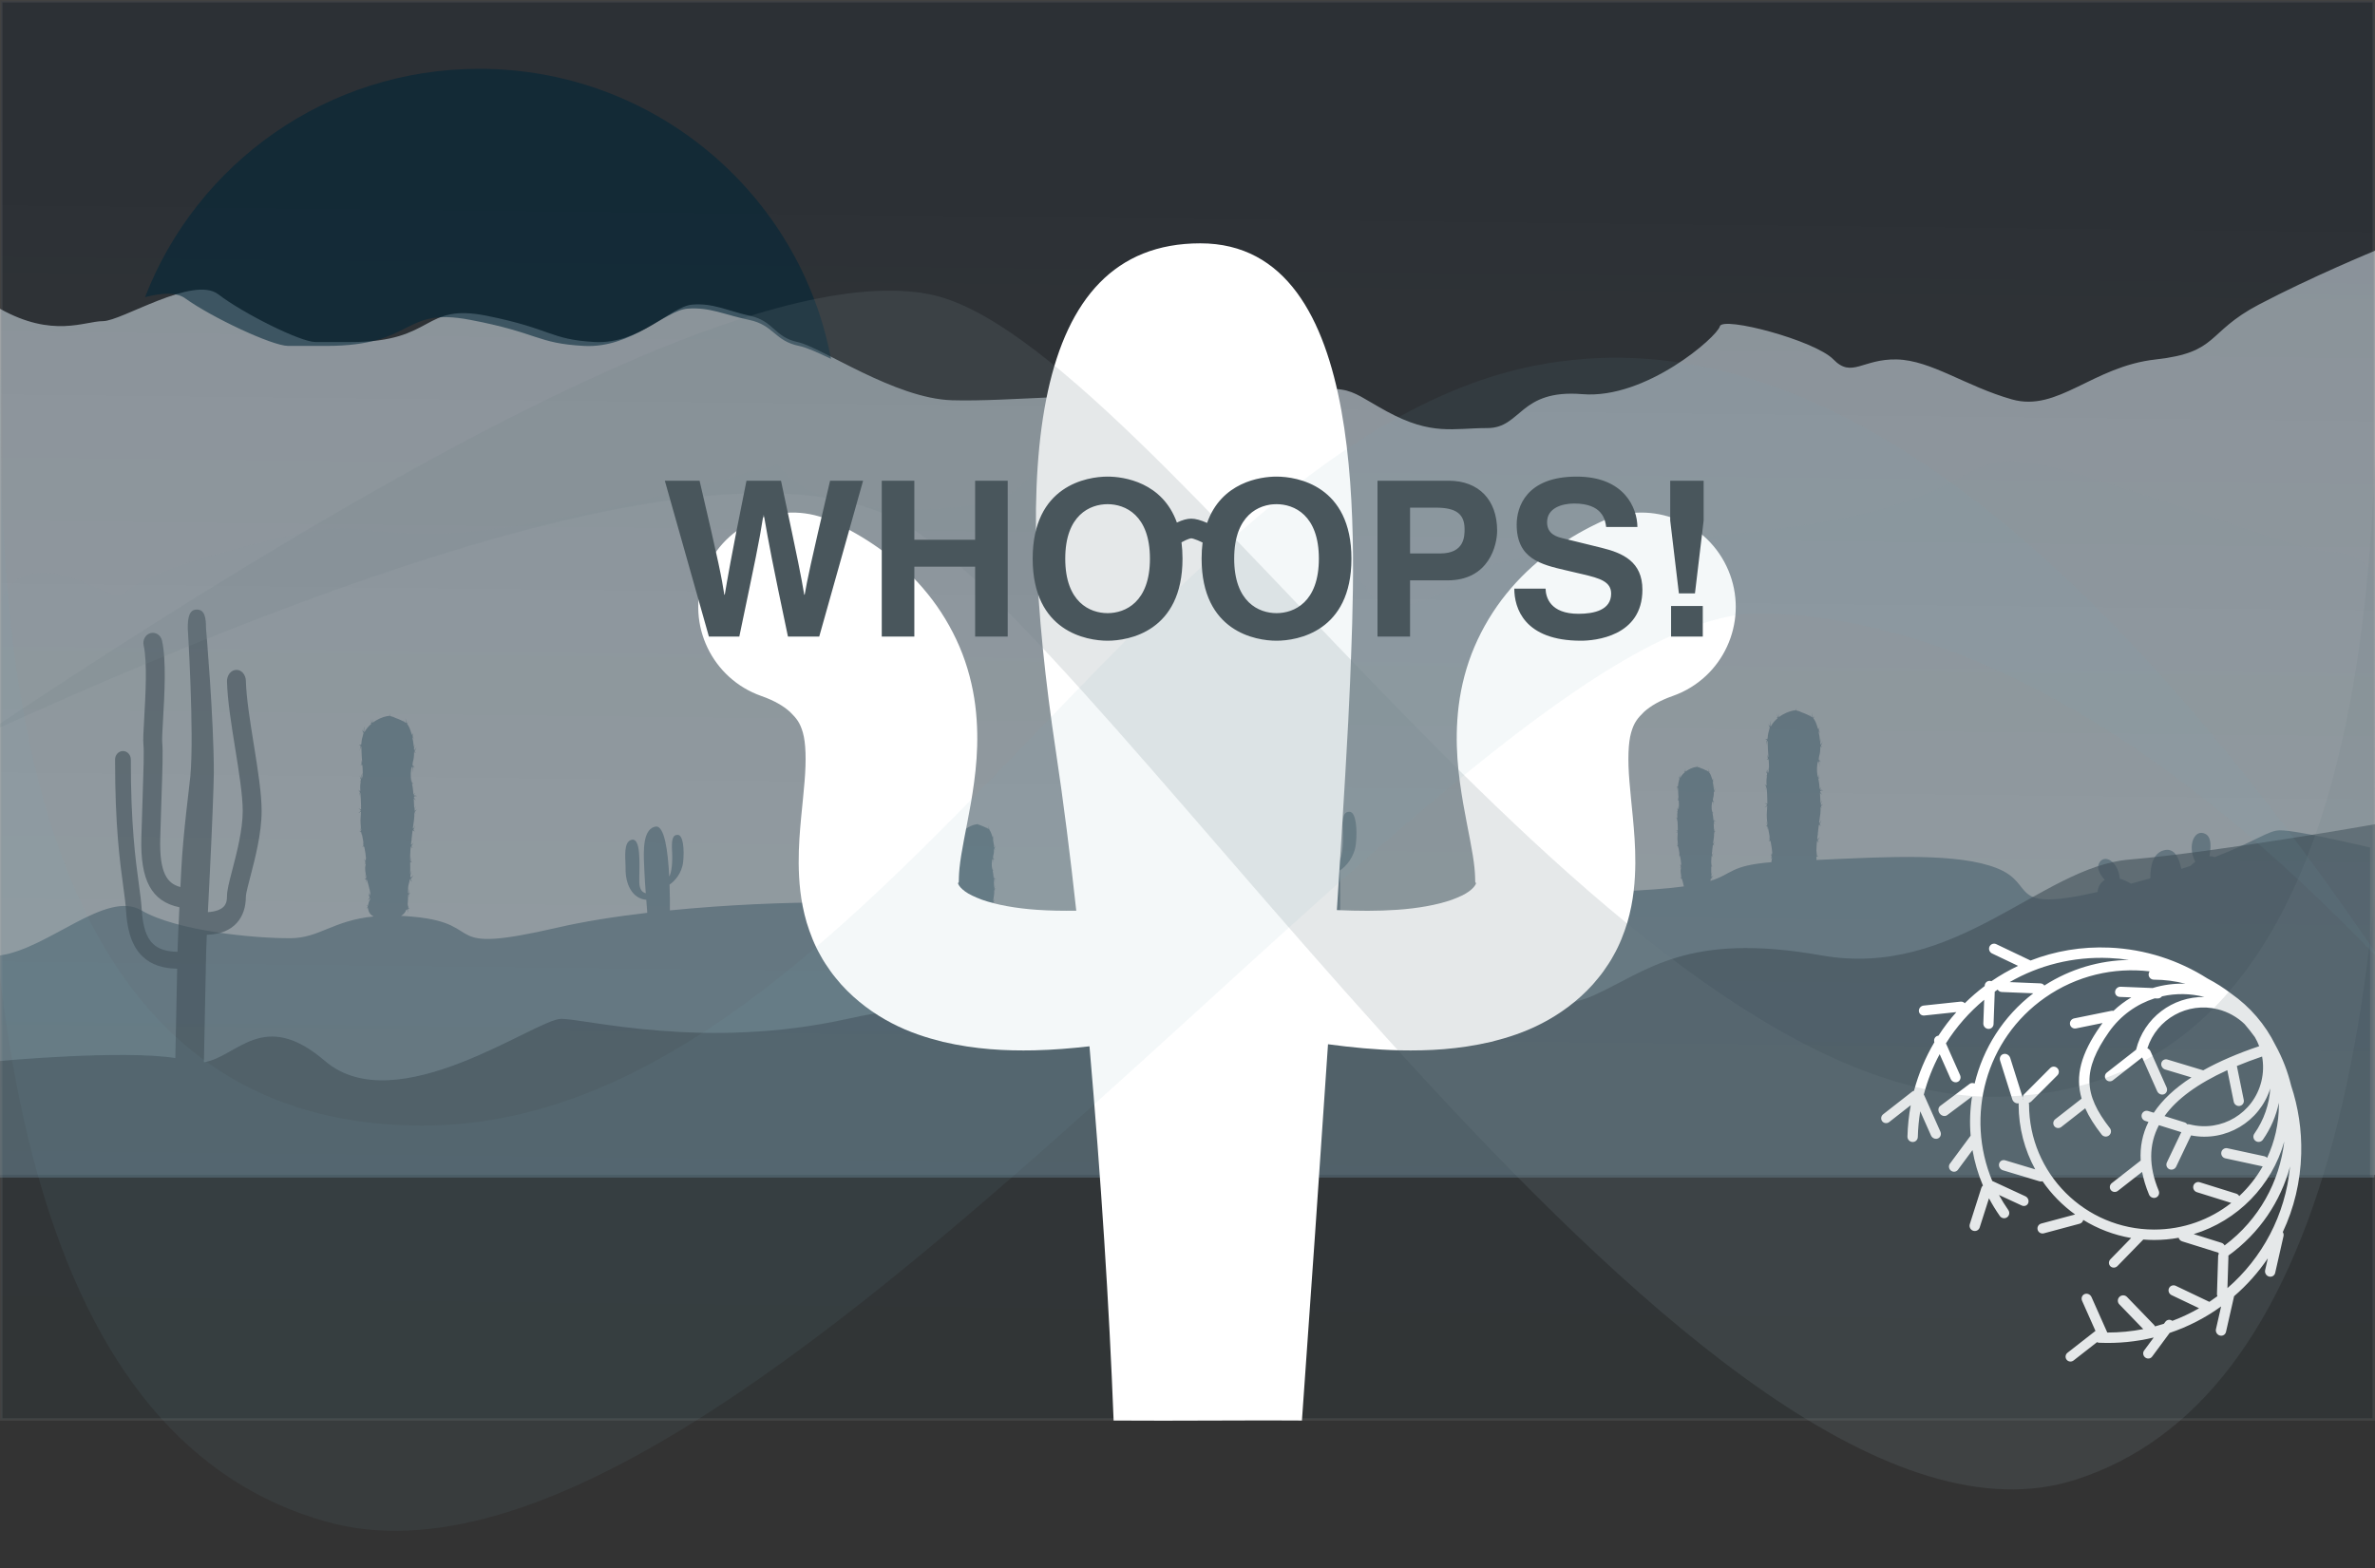 <?xml version="1.0" encoding="UTF-8"?>
<svg viewBox="0 0 966 638" version="1.1" xmlns="http://www.w3.org/2000/svg" xmlns:xlink="http://www.w3.org/1999/xlink">
    <rect x="0" y="0" width="966" height="638" fill="#333333" stroke="none"/>
    <!-- Generator: Sketch 52.5 (67469) - http://www.bohemiancoding.com/sketch -->
    <title>no-result-cactus</title>
    <desc>Created with Sketch.</desc>
    <defs>
        <linearGradient x1="51.799%" y1="2.851%" x2="50%" y2="96.151%" id="linearGradient-1">
            <stop stop-color="#071F41" offset="0.005%"></stop>
            <stop stop-color="#1A4960" stop-opacity="0.48" offset="100%"></stop>
        </linearGradient>
    </defs>
    <g id="no-result-cactus" stroke="none" stroke-width="1" fill="none" fill-rule="evenodd">
        <g id="woops-cactus-noresul" transform="translate(-35, 0)">
            <path d="M35,125.634 C56.57,137.662 69.385,130.654 76.907,130.654 C84.428,130.654 113.636,111.965 123.745,119.717 C133.857,127.471 157.176,139.143 163.245,139.143 L177.975,139.143 C212.297,139.143 206.568,123.142 233.072,128.489 C259.577,133.838 258.502,138.08 276.769,139.143 C295.036,140.204 307.931,124.637 316.527,123.932 C325.123,123.224 330.496,126.373 340.166,128.514 C349.837,130.654 349.837,137.121 359.508,139.193 C369.179,141.265 398.909,162.131 422.19,162.843 C445.47,163.548 484.153,158.948 490.601,162.843 C497.048,166.734 509.942,170.775 547.551,162.919 C585.159,155.062 580.861,157.481 599.128,167.414 C617.395,177.345 625.991,174.164 639.96,174.164 C653.929,174.164 652.855,158.245 678.643,160.367 C704.432,162.49 733.444,137.021 734.519,132.776 C735.593,128.53 773.202,138.484 780.724,146.24 C788.245,154.001 792.543,145.914 806.512,146.24 C820.481,146.573 834.564,157.182 853.31,162.49 C872.059,167.797 886.027,149.097 911.816,146.24 C937.605,143.387 932.232,135.25 953.723,123.932 C975.213,112.611 1001,102 1001,102 L1001,478 L35,478 L35,125.634 Z" id="montains4" fill="#DFE7EB" opacity="0.632" style="mix-blend-mode: multiply;"></path>
            <path d="M35,245.509 C35,245.509 39.648,224.895 68.256,236.617 C96.865,248.34 67.496,240.369 126.523,224.545 C185.551,208.717 167.008,217.209 211.324,217.209 C255.642,217.209 351.478,188.905 351.478,188.905 C351.478,188.905 362.924,211.543 421.569,206.593 C480.216,201.64 426.773,168.302 522.025,201.64 C619.677,235.813 578.912,254.401 610.378,245.509 C641.848,236.617 597.77,229.549 733.073,217.906 C861.455,206.864 819.185,174.75 880.713,193.152 C942.236,211.548 966.91,223.387 983.719,224.545 C1000.523,225.699 1000.523,236.617 1000.523,236.617 C1000.523,236.617 1001.596,479 1000.523,479 L35,479 L35,245.509 Z" id="montains3" fill="#9EA5A8" opacity="0.632" style="mix-blend-mode: multiply;"></path>
            <path d="M719.006,351.788 C719.006,351.786 719.008,351.784 719.008,351.78 C719.014,351.93 719.02,352.08 719.016,352.22 C719.006,352.194 718.992,352.202 718.988,352.166 C718.976,352.054 718.988,351.918 719.006,351.788 M756.01,347.667 C756.01,347.661 756.012,347.657 756.014,347.651 C756.022,347.893 756.028,348.129 756.018,348.349 C756.004,348.309 755.988,348.279 755.984,348.225 C755.968,348.057 755.984,347.859 756.01,347.667 M425.937,380.907 C425.943,380.893 425.947,380.879 425.953,380.865 C425.963,380.869 425.975,380.875 425.987,380.879 C425.991,380.881 425.995,380.879 425.999,380.879 C426.021,380.965 426.045,381.049 426.069,381.135 C426.023,381.133 425.975,381.133 425.931,381.131 C425.941,381.061 425.933,380.981 425.937,380.907 M426.006,374.789 C426.006,374.787 426.006,374.785 426.008,374.781 C426.012,374.931 426.02,375.081 426.014,375.219 C426.006,375.195 425.99,375.203 425.988,375.167 C425.976,375.053 425.988,374.919 426.006,374.789 M185.987,364.011 C185.985,363.959 186.003,363.901 186.007,363.849 C186.013,363.955 186.011,364.049 186.013,364.151 C186.003,364.105 185.987,364.069 185.987,364.011 M183.984,350.225 C183.968,350.057 183.984,349.859 184.01,349.667 C184.01,349.661 184.012,349.657 184.012,349.651 C184.022,349.893 184.026,350.129 184.018,350.349 C184.004,350.309 183.988,350.279 183.984,350.225 M201.106,368.439 C201.112,368.615 201.134,368.791 201.126,368.963 C201.118,369.149 201.098,369.327 201.066,369.497 C201.036,369.561 200.956,369.591 200.872,369.523 C200.97,369.175 201.048,368.813 201.106,368.439 M203.033,310.88 C203.021,310.936 203.019,311.002 203.013,311.062 C202.999,311.08 202.991,311.102 202.981,311.12 L202.967,311.108 C202.985,311.034 203.013,310.956 203.033,310.88 M775.033,308.88 C775.023,308.936 775.019,309.002 775.011,309.062 C774.999,309.08 774.991,309.102 774.979,309.12 C774.977,309.116 774.971,309.112 774.967,309.108 C774.985,309.034 775.013,308.956 775.033,308.88 M935.834,348.702 C935.155,348.459 934.427,348.348 933.671,348.361 C933.75,347.909 933.816,347.452 933.868,346.995 C934.341,343.841 934.251,340.568 932.201,339.388 C927.818,336.864 924.457,343.609 927.829,350.519 C927.85,350.56 927.868,350.59 927.887,350.631 C927.255,351.106 926.631,351.641 926.023,352.257 C924.802,352.671 923.545,353.091 922.229,353.519 C921.132,348.166 919.014,344.875 915.059,345.96 C911.075,347.054 909.635,351.463 909.594,357.364 C907.099,358.076 904.477,358.801 901.709,359.538 C900.201,358.551 898.671,357.903 897.202,357.537 C897.197,357.48 897.195,357.437 897.191,357.38 C896.495,350.406 890.818,347.106 888.706,351.313 C887.72,353.271 889.164,355.768 890.985,357.88 C891.026,357.93 891.06,357.983 891.101,358.033 C889.466,358.94 888.382,360.593 888.153,362.915 C850.561,371.472 863.798,359.829 847.288,353.257 C831.478,346.97 803.799,348.505 773.825,349.88 C773.82,349.507 773.82,349.139 773.814,348.764 C773.822,348.693 773.816,348.614 773.818,348.541 C773.829,348.516 773.833,348.493 773.842,348.473 C773.861,348.477 773.878,348.484 773.897,348.491 C773.981,348.516 774.069,348.523 774.157,348.509 C774.326,348.486 774.491,348.35 774.602,348.127 C774.463,348.286 774.304,348.33 774.157,348.28 C774.088,348.255 774.02,348.214 773.955,348.161 C773.964,348.134 773.979,348.109 773.985,348.082 C774.035,347.877 774.065,347.663 774.086,347.45 C774.127,347.027 774.122,346.599 774.095,346.19 C774.082,346.604 774.041,347.013 773.966,347.39 C773.927,347.565 773.882,347.725 773.831,347.877 C773.827,347.886 773.814,347.882 773.805,347.888 C773.79,346.306 773.797,344.759 773.927,343.404 C773.968,342.997 774.013,342.565 774.054,342.135 C774.067,342.11 774.077,342.076 774.09,342.049 C774.101,342.074 774.11,342.101 774.122,342.124 C774.191,342.251 774.266,342.372 774.345,342.467 C774.506,342.663 774.703,342.751 774.883,342.697 C774.699,342.663 774.544,342.499 774.435,342.265 C774.382,342.158 774.337,342.035 774.298,341.908 C774.315,341.894 774.339,341.89 774.356,341.874 C774.474,341.755 774.581,341.605 774.677,341.444 C774.874,341.119 775.029,340.739 775.159,340.341 C774.99,340.693 774.804,341.003 774.594,341.239 C774.499,341.346 774.397,341.432 774.294,341.498 C774.242,341.498 774.169,341.389 774.152,341.185 C774.191,340.803 774.232,340.423 774.274,340.036 C774.339,339.697 774.401,339.356 774.487,339.031 C774.429,339.181 774.386,339.356 774.33,339.509 C774.463,338.283 774.604,337.069 774.739,335.932 C774.81,335.8 774.868,335.65 774.915,335.484 C774.928,335.502 774.941,335.525 774.956,335.545 C775.033,335.652 775.118,335.741 775.206,335.811 C775.382,335.95 775.588,335.97 775.759,335.854 C775.577,335.882 775.41,335.772 775.275,335.581 C775.213,335.495 775.157,335.388 775.106,335.277 C775.123,335.256 775.144,335.245 775.161,335.222 C775.264,335.065 775.352,334.881 775.433,334.692 C775.594,334.306 775.708,333.885 775.798,333.448 C775.669,333.849 775.513,334.215 775.333,334.517 C775.247,334.654 775.157,334.774 775.065,334.874 C775.014,334.895 774.936,334.813 774.9,334.631 C775.093,333.075 775.271,331.8 775.397,331.102 C775.487,330.601 775.515,329.498 775.496,328.123 C775.532,328.23 775.571,328.334 775.615,328.425 C775.727,328.65 775.879,328.794 776.033,328.814 C775.888,328.716 775.778,328.523 775.712,328.293 C775.682,328.186 775.656,328.068 775.641,327.948 C775.656,327.941 775.675,327.948 775.69,327.941 C775.804,327.884 775.905,327.804 776.003,327.709 C776.2,327.513 776.367,327.254 776.517,326.974 C776.344,327.202 776.155,327.388 775.958,327.504 C775.866,327.559 775.774,327.593 775.682,327.606 C775.635,327.586 775.588,327.465 775.598,327.288 C775.605,327.106 775.648,326.904 775.701,326.717 C775.806,326.338 775.958,325.983 776.108,325.646 C775.926,325.933 775.75,326.231 775.598,326.601 C775.547,326.729 775.511,326.89 775.474,327.052 C775.436,325.633 775.361,324.041 775.262,322.531 C775.333,322.633 775.406,322.74 775.483,322.817 C775.712,323.052 775.96,323.195 776.207,323.288 C775.971,323.113 775.75,322.888 775.562,322.604 C775.474,322.469 775.395,322.322 775.328,322.16 C775.313,322.067 775.346,321.906 775.442,321.81 C775.547,321.705 775.686,321.655 775.819,321.63 C776.091,321.583 776.376,321.626 776.657,321.687 C776.382,321.544 776.108,321.41 775.817,321.373 C775.675,321.357 775.53,321.362 775.376,321.448 C775.38,321.292 775.356,321.139 775.406,320.985 C775.487,320.714 775.613,320.471 775.763,320.28 C775.592,320.396 775.429,320.573 775.29,320.828 C775.238,320.928 775.198,321.06 775.163,321.191 C775.011,319.29 774.823,317.687 774.634,317.055 C774.602,316.95 774.57,316.83 774.54,316.716 C774.544,316.703 774.547,316.689 774.549,316.678 C774.564,316.678 774.579,316.682 774.594,316.682 C774.669,316.682 774.741,316.664 774.812,316.639 C774.951,316.575 775.082,316.423 775.157,316.216 C775.054,316.377 774.921,316.45 774.799,316.443 C774.737,316.439 774.679,316.421 774.622,316.393 C774.626,316.368 774.636,316.346 774.639,316.321 C774.666,316.136 774.677,315.954 774.679,315.775 C774.684,315.409 774.651,315.054 774.6,314.722 C774.619,315.07 774.615,315.418 774.577,315.75 C774.557,315.904 774.532,316.052 774.497,316.189 C774.478,316.22 774.448,316.23 774.407,316.218 C774.088,314.888 773.87,313.114 774.187,310.861 C774.227,310.651 774.255,310.424 774.313,310.231 C774.369,310.053 774.435,309.885 774.508,309.737 C774.557,309.692 774.649,309.724 774.72,309.894 C774.791,310.065 774.84,310.301 774.879,310.542 C774.947,311.029 774.971,311.554 774.984,312.073 C775.016,311.554 775.044,311.036 775.016,310.497 C774.999,310.228 774.975,309.951 774.896,309.683 C774.891,309.667 774.883,309.653 774.879,309.637 C774.966,309.617 775.059,309.621 775.155,309.683 C775.311,309.787 775.463,309.978 775.59,310.217 C775.502,309.926 775.378,309.66 775.219,309.451 C775.101,309.298 774.941,309.232 774.778,309.232 C774.756,309.032 774.75,308.809 774.776,308.596 C774.806,308.305 774.879,308.018 774.984,307.766 C774.898,307.886 774.836,308.068 774.769,308.23 C774.821,308.05 774.859,307.882 774.917,307.695 C775.275,306.581 775.414,305.135 775.393,303.57 C775.395,303.572 775.397,303.577 775.399,303.579 C775.47,303.7 775.551,303.802 775.635,303.891 C775.804,304.061 776.003,304.116 776.179,304.036 C775.997,304.032 775.838,303.891 775.714,303.672 C775.656,303.575 775.607,303.459 775.564,303.338 C775.579,303.32 775.603,303.313 775.62,303.295 C775.731,303.159 775.832,302.995 775.922,302.817 C776.1,302.465 776.237,302.062 776.348,301.644 C776.198,302.022 776.025,302.356 775.828,302.622 C775.735,302.747 775.639,302.849 775.538,302.929 C775.485,302.938 775.41,302.838 775.382,302.633 C775.352,302.424 775.358,302.167 775.382,301.924 C775.425,301.423 775.519,300.925 775.62,300.443 C775.493,300.832 775.382,301.244 775.292,301.678 C775.172,300.296 774.96,298.888 774.671,297.585 C774.75,297.626 774.827,297.69 774.898,297.771 C775.033,297.924 775.153,298.158 775.243,298.424 C775.193,298.122 775.114,297.824 774.99,297.574 C774.919,297.433 774.838,297.314 774.746,297.214 C774.746,297.207 774.744,297.201 774.741,297.194 C774.752,297.173 774.765,297.153 774.774,297.132 C774.834,296.994 774.889,296.839 774.928,296.682 C775.011,296.364 775.033,295.989 774.981,295.67 C774.986,296.005 774.917,296.312 774.808,296.548 C774.756,296.653 774.699,296.746 774.636,296.835 C774.628,296.803 774.617,296.771 774.607,296.744 C774.529,296.541 774.433,296.364 774.334,296.211 C774.332,296.207 774.328,296.205 774.326,296.2 C773.82,294.372 773.19,292.905 772.546,292.232 C772.578,292.196 772.612,292.175 772.642,292.134 C772.798,291.925 772.914,291.618 772.951,291.29 C772.869,291.591 772.73,291.8 772.574,291.909 C772.494,291.959 772.417,291.998 772.342,292.014 C772.34,291.982 772.346,291.941 772.344,291.909 C772.325,291.657 772.291,291.42 772.241,291.197 C772.147,290.747 772.008,290.342 771.854,289.978 C771.969,290.392 772.062,290.827 772.109,291.268 C772.13,291.472 772.139,291.679 772.134,291.879 C771.903,291.72 771.663,291.554 771.382,291.395 C771.235,291.161 771.083,290.933 770.95,290.67 C771.031,290.895 771.134,291.095 771.226,291.311 C770.536,290.931 769.757,290.576 768.968,290.258 C768.96,290.235 768.953,290.206 768.945,290.185 C768.951,290.206 768.953,290.231 768.96,290.254 C768.52,290.078 768.098,289.919 767.689,289.769 C766.946,289.362 766.248,289.189 765.89,289.123 C765.785,289.082 765.703,289.067 765.611,289.044 C765.581,289.01 765.545,288.994 765.513,288.976 C765.622,288.648 765.712,288.309 765.836,288 C765.667,288.302 765.508,288.623 765.354,288.96 C765.326,288.966 765.303,288.96 765.273,288.973 C765.011,288.989 764.707,289.037 764.382,289.096 C764.38,289.06 764.369,289.03 764.367,288.991 C764.365,289.028 764.373,289.064 764.369,289.098 C762.766,289.401 760.515,290.256 758.506,291.802 C758.506,291.793 758.51,291.784 758.512,291.775 C758.54,291.595 758.553,291.409 758.555,291.229 C758.557,290.865 758.525,290.511 758.473,290.174 C758.491,290.526 758.484,290.872 758.448,291.206 C758.433,291.356 758.405,291.504 758.373,291.641 C758.345,291.698 758.272,291.716 758.201,291.623 C758.126,291.532 758.06,291.379 758.006,291.225 C757.897,290.908 757.811,290.54 757.741,290.174 C757.779,290.558 757.826,290.943 757.914,291.318 C757.959,291.502 758.013,291.688 758.103,291.85 C758.107,291.859 758.118,291.861 758.122,291.87 C758.06,291.925 757.994,291.964 757.916,291.959 C757.788,291.95 757.659,291.879 757.535,291.761 C757.64,291.927 757.758,292.07 757.899,292.148 C757.946,292.175 757.998,292.173 758.047,292.177 C756.948,293.103 755.946,294.24 755.209,295.627 C755.157,295.622 755.087,295.529 755.063,295.336 C755.031,295.127 755.037,294.87 755.059,294.624 C755.102,294.126 755.198,293.626 755.299,293.142 C755.153,293.592 755.014,294.051 754.922,294.563 C754.881,294.82 754.84,295.093 754.853,295.4 C754.853,295.416 754.857,295.431 754.86,295.45 C754.774,295.406 754.69,295.331 754.617,295.202 C754.495,294.99 754.399,294.702 754.337,294.388 C754.356,294.724 754.405,295.056 754.508,295.368 C754.579,295.588 754.705,295.761 754.845,295.886 C754.821,296.086 754.795,296.302 754.725,296.478 C754.635,296.723 754.504,296.932 754.356,297.085 C754.467,297.032 754.572,296.91 754.677,296.796 C754.292,297.794 754.054,298.913 753.977,300.136 C753.966,300.173 753.943,300.193 753.932,300.234 C753.893,300.384 753.898,300.571 753.878,300.739 C753.866,300.759 753.857,300.782 753.844,300.805 C753.827,300.791 753.808,300.775 753.791,300.764 C753.696,300.707 753.598,300.673 753.506,300.657 C753.311,300.628 753.116,300.728 752.974,300.932 C753.144,300.805 753.321,300.812 753.48,300.914 C753.553,300.964 753.626,301.03 753.69,301.107 C753.679,301.137 753.662,301.16 753.651,301.189 C753.574,301.401 753.521,301.624 753.48,301.853 C753.392,302.308 753.356,302.779 753.345,303.247 C753.401,302.79 753.484,302.349 753.608,301.958 C753.662,301.778 753.728,301.61 753.801,301.464 C753.838,301.43 753.891,301.46 753.947,301.528 C754.015,304.041 754.146,306.04 754.27,307.663 C754.234,307.777 754.191,307.875 754.172,308.016 C754.17,308.027 754.174,308.048 754.172,308.061 C754.108,307.984 754.05,307.882 754.011,307.738 C753.943,307.506 753.908,307.227 753.904,306.947 C753.87,307.222 753.861,307.518 753.9,307.816 C753.925,308.032 753.998,308.232 754.095,308.4 C754.045,308.553 753.994,308.709 753.913,308.819 C753.801,308.971 753.664,309.073 753.523,309.123 C753.666,309.144 753.823,309.119 753.966,309.016 C754.05,308.955 754.127,308.869 754.2,308.766 L754.219,308.839 C754.262,308.969 754.311,309.094 754.367,309.203 C754.373,309.217 754.38,309.223 754.388,309.235 C754.575,311.702 754.637,313.196 754.129,314.581 C754.09,314.531 754.054,314.451 754.045,314.313 C754.024,314.097 754.043,313.844 754.075,313.603 C754.142,313.114 754.258,312.63 754.382,312.166 C754.217,312.589 754.058,313.026 753.938,313.517 C753.887,313.769 753.836,314.033 753.836,314.344 C753.836,314.36 753.842,314.379 753.842,314.397 C753.756,314.34 753.675,314.253 753.608,314.11 C753.497,313.881 753.414,313.578 753.364,313.255 C753.369,313.592 753.405,313.931 753.488,314.256 C753.553,314.49 753.668,314.681 753.806,314.827 C753.771,315.024 753.737,315.231 753.66,315.402 C753.555,315.629 753.418,315.813 753.259,315.943 C753.428,315.895 753.6,315.786 753.75,315.597 C753.763,315.579 753.773,315.554 753.786,315.536 C753.461,316.566 753.439,317.915 753.533,319.566 C753.422,319.572 753.304,319.55 753.199,319.472 C753.045,319.372 752.904,319.188 752.786,318.958 C752.867,319.238 752.979,319.5 753.126,319.7 C753.214,319.809 753.304,319.895 753.405,319.961 C753.407,319.966 753.409,319.973 753.409,319.977 C753.403,320.002 753.394,320.027 753.388,320.05 C753.345,320.209 753.306,320.377 753.285,320.548 C753.238,320.898 753.259,321.267 753.345,321.56 C753.304,321.232 753.334,320.905 753.418,320.637 C753.454,320.514 753.501,320.396 753.553,320.291 C753.563,320.309 753.572,320.33 753.581,320.346 C753.692,321.996 753.836,323.916 753.842,326.078 C753.823,326.028 753.806,325.969 753.78,325.931 C753.84,326.085 753.836,326.263 753.842,326.435 C753.842,326.599 753.844,326.758 753.842,326.927 C753.838,326.967 753.836,327.006 753.827,327.047 C753.812,327.036 753.799,327.022 753.784,327.011 C753.671,326.933 753.561,326.888 753.454,326.863 C753.231,326.808 753.015,326.84 752.803,326.904 C753.019,326.906 753.229,326.958 753.426,327.074 C753.521,327.133 753.606,327.202 753.683,327.288 C753.713,327.347 753.718,327.504 753.651,327.634 C753.585,327.779 753.488,327.895 753.388,327.993 C753.178,328.186 752.946,328.309 752.715,328.421 C752.955,328.384 753.193,328.332 753.433,328.193 C753.544,328.129 753.66,328.036 753.767,327.879 C753.782,327.957 753.799,328.027 753.801,328.114 C753.795,328.227 753.786,328.346 753.78,328.461 C753.75,328.657 753.72,328.855 753.66,329.028 C753.701,328.957 753.724,328.848 753.761,328.766 C753.737,329.182 753.728,329.585 753.686,330.017 C753.514,331.8 753.668,333.758 753.951,335.738 C753.943,335.727 753.936,335.727 753.93,335.713 C753.855,335.586 753.801,335.397 753.756,335.206 C753.664,334.813 753.611,334.374 753.568,333.944 C753.572,334.385 753.583,334.826 753.645,335.274 C753.671,335.495 753.713,335.72 753.797,335.936 C753.801,335.948 753.808,335.957 753.812,335.968 C753.741,336.004 753.662,336.02 753.578,335.986 C753.439,335.934 753.298,335.807 753.176,335.634 C753.274,335.859 753.392,336.059 753.538,336.195 C753.645,336.298 753.776,336.318 753.908,336.289 C753.94,336.45 753.975,336.63 753.966,336.816 C753.962,337.066 753.919,337.323 753.846,337.56 C753.949,337.369 754.037,337.13 754.088,336.859 C754.101,336.787 754.088,336.698 754.095,336.623 C754.339,338.147 754.63,339.666 754.924,341.125 C754.919,341.144 754.911,341.155 754.911,341.176 C754.909,341.187 754.911,341.207 754.911,341.223 C754.847,341.144 754.791,341.044 754.748,340.898 C754.684,340.668 754.645,340.389 754.643,340.107 C754.609,340.382 754.6,340.677 754.637,340.978 C754.662,341.191 754.735,341.392 754.832,341.56 C754.785,341.712 754.733,341.869 754.647,341.978 C754.54,342.131 754.403,342.233 754.262,342.281 C754.405,342.306 754.56,342.278 754.705,342.176 C754.789,342.115 754.866,342.028 754.939,341.926 L754.958,341.999 C755.001,342.128 755.05,342.251 755.104,342.363 C755.129,342.413 755.164,342.442 755.189,342.483 C755.515,344.143 755.757,345.662 755.836,346.979 C755.804,347.088 755.764,347.179 755.736,347.293 C755.689,347.52 755.644,347.754 755.644,348.032 C755.644,348.045 755.65,348.066 755.65,348.079 C755.575,348.029 755.502,347.954 755.44,347.829 C755.344,347.622 755.267,347.352 755.222,347.063 C755.224,347.363 755.258,347.67 755.337,347.957 C755.393,348.166 755.498,348.336 755.62,348.464 C755.59,348.639 755.556,348.828 755.487,348.975 C755.397,349.182 755.271,349.353 755.134,349.471 C755.286,349.423 755.44,349.326 755.573,349.153 C755.65,349.048 755.719,348.923 755.781,348.778 C755.749,349.041 755.749,349.335 755.684,349.558 C755.573,349.928 755.519,350.342 755.5,350.781 C738.611,352.15 739.825,355.531 730.676,358.403 C730.777,358.074 730.849,357.701 730.901,357.296 C730.922,357.264 730.944,357.23 730.963,357.194 C730.972,357.216 730.98,357.241 730.989,357.264 C731.036,357.382 731.089,357.494 731.154,357.592 C731.276,357.783 731.436,357.892 731.589,357.88 C731.439,357.819 731.319,357.655 731.242,357.439 C731.201,357.341 731.169,357.228 731.145,357.114 C731.16,357.105 731.177,357.107 731.192,357.098 C731.299,357.021 731.398,356.914 731.488,356.8 C731.666,356.564 731.816,356.275 731.946,355.968 C731.79,356.229 731.614,356.452 731.43,356.611 C731.342,356.684 731.254,356.739 731.164,356.773 C731.117,356.762 731.062,356.655 731.062,356.477 C731.055,356.298 731.085,356.091 731.126,355.895 C731.205,355.497 731.331,355.113 731.458,354.754 C731.301,355.074 731.147,355.404 731.021,355.791 C731.055,354.808 731.042,353.746 731.027,352.68 C731.032,352.637 731.027,352.589 731.029,352.546 C731.036,352.53 731.04,352.511 731.047,352.496 C731.059,352.502 731.072,352.507 731.083,352.511 C731.141,352.527 731.201,352.532 731.259,352.523 C731.374,352.507 731.488,352.414 731.563,352.264 C731.469,352.37 731.361,352.4 731.259,352.364 C731.214,352.35 731.169,352.32 731.124,352.284 C731.128,352.266 731.139,352.25 731.143,352.232 C731.177,352.091 731.197,351.947 731.212,351.8 C731.242,351.511 731.237,351.224 731.218,350.942 C731.209,351.224 731.182,351.504 731.13,351.761 C731.104,351.882 731.074,351.988 731.038,352.093 C731.034,352.098 731.025,352.095 731.021,352.1 C731.01,351.024 731.014,349.969 731.104,349.046 C731.134,348.753 731.167,348.441 731.197,348.127 C731.201,348.125 731.205,348.12 731.212,348.118 C731.22,348.139 731.227,348.159 731.237,348.177 C731.282,348.264 731.336,348.345 731.389,348.409 C731.499,348.543 731.631,348.602 731.753,348.568 C731.629,348.543 731.524,348.432 731.449,348.273 C731.415,348.198 731.383,348.116 731.357,348.029 C731.368,348.018 731.385,348.016 731.396,348.004 C731.477,347.925 731.548,347.822 731.614,347.713 C731.749,347.493 731.854,347.236 731.942,346.963 C731.826,347.202 731.702,347.415 731.559,347.575 C731.494,347.645 731.424,347.706 731.353,347.75 C731.319,347.752 731.267,347.677 731.256,347.538 C731.284,347.279 731.312,347.02 731.34,346.756 C731.383,346.524 731.428,346.292 731.486,346.071 C731.445,346.174 731.417,346.294 731.379,346.399 C731.471,345.558 731.565,344.723 731.659,343.945 C731.698,343.872 731.713,343.768 731.741,343.681 C731.753,343.672 731.762,343.661 731.773,343.65 C731.783,343.666 731.792,343.684 731.803,343.7 C731.856,343.77 731.914,343.832 731.974,343.879 C732.094,343.973 732.235,343.988 732.351,343.909 C732.227,343.927 732.113,343.852 732.021,343.722 C731.978,343.663 731.942,343.591 731.906,343.518 C731.916,343.502 731.933,343.495 731.944,343.479 C732.015,343.372 732.075,343.247 732.128,343.118 C732.24,342.856 732.317,342.567 732.379,342.272 C732.289,342.544 732.182,342.792 732.06,342.997 C732.002,343.09 731.944,343.172 731.88,343.24 C731.846,343.256 731.792,343.193 731.766,343.07 C731.897,342.017 732.019,341.148 732.105,340.675 C732.165,340.334 732.184,339.581 732.171,338.645 C732.197,338.717 732.225,338.79 732.253,338.851 C732.328,339.004 732.43,339.102 732.538,339.118 C732.439,339.052 732.364,338.917 732.321,338.763 C732.3,338.692 732.283,338.608 732.27,338.529 C732.28,338.524 732.293,338.529 732.304,338.524 C732.383,338.483 732.45,338.431 732.516,338.365 C732.651,338.233 732.767,338.056 732.867,337.865 C732.75,338.019 732.621,338.149 732.486,338.226 C732.424,338.26 732.362,338.285 732.3,338.294 C732.27,338.283 732.235,338.199 732.24,338.078 C732.244,337.955 732.276,337.817 732.313,337.689 C732.383,337.432 732.486,337.191 732.589,336.962 C732.465,337.157 732.345,337.36 732.24,337.612 C732.208,337.699 732.182,337.808 732.156,337.917 C732.131,336.95 732.079,335.868 732.011,334.838 C732.06,334.911 732.109,334.981 732.163,335.036 C732.321,335.195 732.488,335.295 732.655,335.356 C732.495,335.236 732.345,335.083 732.218,334.89 C732.156,334.799 732.105,334.701 732.06,334.592 C732.049,334.531 732.066,334.415 732.137,334.351 C732.208,334.278 732.302,334.244 732.392,334.228 C732.578,334.194 732.771,334.224 732.962,334.265 C732.775,334.169 732.589,334.076 732.392,334.053 C732.295,334.042 732.195,334.046 732.09,334.106 C732.092,333.999 732.077,333.894 732.111,333.79 C732.165,333.603 732.25,333.437 732.353,333.31 C732.238,333.387 732.126,333.508 732.032,333.683 C731.996,333.749 731.97,333.84 731.946,333.93 C731.841,332.634 731.713,331.545 731.584,331.115 C731.563,331.043 731.541,330.958 731.522,330.883 C731.524,330.874 731.524,330.863 731.526,330.854 C731.537,330.856 731.548,330.858 731.559,330.858 C731.61,330.858 731.659,330.849 731.704,330.831 C731.801,330.788 731.888,330.683 731.942,330.542 C731.871,330.654 731.781,330.701 731.698,330.697 C731.655,330.692 731.614,330.681 731.576,330.663 C731.578,330.647 731.586,330.629 731.589,330.613 C731.608,330.488 731.614,330.365 731.614,330.242 C731.619,329.994 731.599,329.751 731.563,329.526 C731.576,329.762 731.571,329.999 731.546,330.224 C731.533,330.328 731.516,330.426 731.492,330.519 C731.481,330.542 731.449,330.519 731.426,330.513 C731.209,329.61 731.068,328.411 731.28,326.895 C731.31,326.754 731.327,326.599 731.366,326.469 C731.406,326.347 731.449,326.233 731.499,326.133 C731.531,326.101 731.597,326.124 731.642,326.238 C731.694,326.356 731.726,326.517 731.751,326.681 C731.798,327.011 731.813,327.37 731.822,327.722 C731.846,327.37 731.865,327.015 731.846,326.651 C731.835,326.467 731.816,326.278 731.764,326.097 C731.762,326.085 731.753,326.078 731.749,326.067 C731.809,326.051 731.873,326.053 731.94,326.097 C732.047,326.167 732.15,326.297 732.238,326.46 C732.176,326.263 732.092,326.081 731.983,325.937 C731.906,325.835 731.801,325.792 731.694,325.787 C731.679,325.651 731.666,325.503 731.683,325.357 C731.702,325.16 731.751,324.964 731.822,324.789 C731.764,324.873 731.724,324.994 731.679,325.103 C731.713,324.982 731.738,324.869 731.779,324.743 C732.021,323.984 732.116,322.997 732.101,321.931 C732.103,321.935 732.105,321.94 732.107,321.942 C732.154,322.024 732.21,322.092 732.265,322.153 C732.383,322.269 732.516,322.306 732.636,322.251 C732.512,322.249 732.405,322.153 732.321,322.006 C732.283,321.94 732.246,321.858 732.218,321.778 C732.229,321.765 732.244,321.76 732.255,321.749 C732.332,321.655 732.4,321.544 732.463,321.423 C732.585,321.185 732.677,320.91 732.754,320.623 C732.651,320.882 732.531,321.107 732.398,321.289 C732.336,321.376 732.27,321.442 732.203,321.496 C732.165,321.501 732.113,321.439 732.094,321.296 C732.075,321.155 732.079,320.98 732.094,320.814 C732.124,320.473 732.186,320.136 732.257,319.807 C732.167,320.077 732.09,320.364 732.028,320.668 C731.948,319.725 731.798,318.786 731.604,317.894 C731.659,317.924 731.715,317.931 731.764,317.987 C731.856,318.092 731.938,318.251 732,318.433 C731.968,318.226 731.912,318.024 731.826,317.853 C731.786,317.771 731.719,317.73 731.668,317.667 C731.664,317.644 731.657,317.628 731.653,317.608 C731.661,317.589 731.672,317.574 731.681,317.555 C731.721,317.46 731.76,317.355 731.786,317.246 C731.843,317.028 731.856,316.775 731.82,316.557 C731.824,316.787 731.779,316.996 731.704,317.155 C731.668,317.23 731.627,317.296 731.584,317.355 C731.578,317.335 731.574,317.307 731.567,317.289 C731.514,317.151 731.447,317.03 731.381,316.925 C731.376,316.921 731.37,316.919 731.366,316.91 C731.019,315.661 730.59,314.679 730.151,314.228 C730.177,314.201 730.205,314.181 730.228,314.151 C730.337,314.008 730.415,313.799 730.44,313.578 C730.385,313.783 730.288,313.924 730.183,313.997 C730.13,314.031 730.078,314.058 730.025,314.072 C730.025,314.047 730.029,314.019 730.027,313.997 C730.014,313.826 729.99,313.665 729.956,313.514 C729.894,313.207 729.798,312.932 729.693,312.682 C729.772,312.964 729.834,313.26 729.866,313.562 C729.879,313.701 729.885,313.84 729.883,313.978 C729.727,313.869 729.562,313.755 729.373,313.646 C729.271,313.492 729.168,313.335 729.078,313.153 C729.131,313.31 729.204,313.444 729.266,313.592 C728.797,313.332 728.266,313.091 727.73,312.873 C727.724,312.86 727.72,312.841 727.713,312.825 C727.718,312.841 727.718,312.855 727.722,312.871 C727.422,312.753 727.135,312.643 726.856,312.541 C726.351,312.266 725.877,312.148 725.635,312.102 C725.56,312.075 725.505,312.064 725.443,312.048 C725.421,312.023 725.391,312.039 725.368,312.027 C725.445,311.795 725.509,311.554 725.597,311.336 C725.483,311.541 725.383,311.784 725.278,312.011 C725.256,312.016 725.239,311.989 725.213,312 C725.035,312.011 724.83,312.043 724.609,312.084 C724.607,312.059 724.598,312.039 724.596,312.011 C724.594,312.036 724.601,312.061 724.598,312.086 C723.506,312.289 721.974,312.873 720.608,313.926 C720.608,313.919 720.612,313.912 720.612,313.906 C720.631,313.785 720.638,313.658 720.64,313.535 C720.642,313.287 720.623,313.046 720.584,312.816 C720.599,313.057 720.595,313.294 720.567,313.519 C720.556,313.621 720.541,313.721 720.518,313.815 C720.498,313.851 720.451,313.869 720.4,313.801 C720.35,313.74 720.303,313.637 720.269,313.53 C720.192,313.319 720.134,313.066 720.087,312.816 C720.113,313.078 720.145,313.339 720.205,313.596 C720.237,313.715 720.273,313.84 720.329,313.946 C720.288,313.981 720.256,314.035 720.205,314.033 C720.119,314.026 720.031,313.978 719.948,313.896 C720.018,314.01 720.1,314.108 720.194,314.16 C720.226,314.178 720.263,314.176 720.297,314.178 C719.549,314.811 718.866,315.584 718.365,316.53 C718.328,316.53 718.279,316.462 718.264,316.332 C718.242,316.186 718.247,316.014 718.262,315.845 C718.292,315.506 718.356,315.168 718.425,314.838 C718.324,315.143 718.23,315.456 718.168,315.804 C718.142,315.973 718.118,316.155 718.125,316.355 C718.067,316.323 718.009,316.325 717.96,316.239 C717.878,316.095 717.812,315.898 717.771,315.686 C717.782,315.913 717.816,316.141 717.887,316.352 C717.936,316.502 718.022,316.623 718.118,316.705 C718.101,316.841 718.082,316.989 718.035,317.11 C717.973,317.276 717.883,317.417 717.782,317.521 C717.861,317.487 717.932,317.401 718.005,317.321 C717.741,318.003 717.578,318.765 717.525,319.597 C717.516,319.625 717.503,319.638 717.497,319.666 C717.469,319.766 717.473,319.893 717.458,320.007 C717.45,320.023 717.443,320.039 717.435,320.05 L717.398,320.025 C717.334,319.986 717.268,319.961 717.206,319.954 C717.071,319.932 716.938,320 716.844,320.141 C716.959,320.052 717.079,320.057 717.186,320.13 C717.236,320.159 717.287,320.207 717.332,320.259 C717.323,320.28 717.311,320.293 717.304,320.314 C717.251,320.459 717.214,320.612 717.186,320.766 C717.126,321.076 717.103,321.396 717.094,321.715 C717.135,321.403 717.191,321.103 717.274,320.839 C717.313,320.714 717.356,320.603 717.405,320.502 C717.428,320.477 717.467,320.498 717.508,320.548 C717.553,322.267 717.641,323.611 717.724,324.716 C717.703,324.789 717.677,324.857 717.662,324.946 C717.621,324.891 717.574,324.864 717.548,324.773 C717.503,324.614 717.478,324.423 717.476,324.232 C717.452,324.421 717.446,324.621 717.473,324.823 C717.491,324.973 717.54,325.11 717.604,325.223 C717.574,325.326 717.536,325.433 717.482,325.508 C717.407,325.612 717.313,325.68 717.216,325.714 C717.315,325.728 717.42,325.712 717.516,325.642 C717.566,325.605 717.602,325.523 717.649,325.464 C717.658,325.467 717.666,325.462 717.677,325.462 C717.681,325.48 717.688,325.501 717.69,325.521 C717.718,325.61 717.754,325.694 717.788,325.769 C717.793,325.776 717.799,325.776 717.803,325.783 C717.93,327.45 717.958,328.48 717.615,329.419 C717.596,329.38 717.578,329.326 717.572,329.246 C717.557,329.1 717.572,328.928 717.593,328.764 C717.638,328.43 717.716,328.102 717.801,327.786 C717.69,328.075 717.581,328.371 717.501,328.705 C717.465,328.875 717.428,329.055 717.428,329.266 C717.428,329.278 717.433,329.292 717.435,329.305 C717.377,329.264 717.321,329.205 717.274,329.11 C717.199,328.953 717.144,328.748 717.107,328.527 C717.111,328.757 717.137,328.987 717.193,329.207 C717.238,329.367 717.317,329.498 717.407,329.596 C717.386,329.73 717.36,329.874 717.308,329.987 C717.238,330.144 717.146,330.269 717.036,330.358 C717.152,330.324 717.268,330.251 717.371,330.119 C717.388,330.099 717.394,330.058 717.409,330.035 C717.174,330.74 717.156,331.663 717.223,332.8 C717.148,332.805 717.066,332.812 716.996,332.757 C716.891,332.689 716.796,332.564 716.713,332.409 C716.771,332.6 716.846,332.778 716.946,332.914 C716.998,332.98 717.066,332.996 717.126,333.039 C717.133,333.057 717.139,333.069 717.146,333.087 C717.139,333.11 717.131,333.13 717.124,333.153 C717.094,333.26 717.069,333.376 717.054,333.492 C717.024,333.728 717.036,333.981 717.094,334.178 C717.066,333.958 717.088,333.735 717.146,333.551 C717.169,333.464 717.204,333.382 717.238,333.31 C717.244,333.319 717.249,333.337 717.255,333.351 C717.332,334.485 717.428,335.811 717.433,337.303 C717.416,337.26 717.416,337.189 717.392,337.155 C717.428,337.26 717.426,337.38 717.433,337.494 C717.433,337.608 717.435,337.717 717.433,337.833 C717.428,337.862 717.426,337.89 717.422,337.919 C717.411,337.912 717.403,337.896 717.394,337.89 C717.317,337.837 717.242,337.805 717.169,337.787 C717.019,337.753 716.871,337.771 716.726,337.817 C716.874,337.819 717.017,337.855 717.152,337.935 C717.212,337.971 717.27,338.019 717.326,338.076 C717.345,338.119 717.347,338.226 717.304,338.315 C717.259,338.413 717.193,338.492 717.124,338.558 C716.981,338.69 716.822,338.774 716.666,338.849 C716.831,338.824 716.991,338.79 717.154,338.695 C717.231,338.651 717.308,338.588 717.383,338.483 C717.392,338.533 717.405,338.583 717.405,338.642 C717.403,338.717 717.396,338.797 717.392,338.874 C717.371,339.006 717.349,339.143 717.308,339.263 C717.336,339.213 717.351,339.14 717.379,339.086 C717.36,339.37 717.353,339.641 717.328,339.936 C717.212,341.15 717.317,342.481 717.51,343.829 C717.503,343.822 717.499,343.822 717.493,343.813 C717.441,343.727 717.407,343.597 717.375,343.465 C717.313,343.199 717.276,342.901 717.244,342.608 C717.249,342.908 717.257,343.208 717.3,343.515 C717.317,343.659 717.345,343.807 717.398,343.948 C717.349,343.973 717.308,344.023 717.253,344 C717.159,343.963 717.064,343.877 716.979,343.759 C717.047,343.913 717.126,344.048 717.227,344.141 C717.3,344.211 717.39,344.223 717.478,344.204 C717.501,344.314 717.523,344.436 717.516,344.564 C717.514,344.734 717.486,344.909 717.437,345.069 C717.508,344.939 717.568,344.78 717.602,344.593 C717.608,344.546 717.602,344.486 717.604,344.434 C717.773,345.469 717.968,346.499 718.17,347.495 C718.168,347.504 718.163,347.509 718.163,347.518 C718.125,347.463 718.078,347.434 718.05,347.343 C718.007,347.186 717.981,346.995 717.977,346.804 C717.955,346.99 717.951,347.193 717.973,347.395 C717.992,347.543 718.043,347.679 718.108,347.793 C718.075,347.897 718.039,348.004 717.981,348.077 C717.908,348.182 717.816,348.252 717.718,348.284 C717.816,348.298 717.923,348.282 718.022,348.211 C718.069,348.177 718.108,348.093 718.15,348.036 C718.159,348.036 718.168,348.034 718.178,348.034 C718.183,348.052 718.189,348.073 718.193,348.091 C718.223,348.182 718.255,348.264 718.294,348.339 C718.311,348.373 718.33,348.391 718.352,348.421 C718.572,349.551 718.737,350.585 718.791,351.481 C718.767,351.554 718.742,351.615 718.722,351.695 C718.69,351.845 718.665,352.002 718.662,352.182 C718.613,352.148 718.56,352.141 718.521,352.061 C718.455,351.918 718.403,351.736 718.373,351.538 C718.373,351.743 718.397,351.952 718.45,352.148 C718.489,352.286 718.56,352.402 718.643,352.491 C718.624,352.612 718.598,352.739 718.553,352.839 C718.493,352.98 718.405,353.098 718.313,353.178 C718.416,353.144 718.521,353.078 718.611,352.962 C718.658,352.9 718.684,352.798 718.72,352.718 C718.733,352.714 718.742,352.707 718.752,352.7 C718.752,352.702 718.754,352.707 718.754,352.709 C718.731,352.882 718.731,353.085 718.686,353.235 C718.397,354.212 718.628,355.577 718.977,356.994 C718.947,356.989 718.919,356.971 718.892,356.914 C718.838,356.828 718.795,356.693 718.761,356.552 C718.692,356.275 718.652,355.961 718.617,355.654 C718.624,355.97 718.635,356.289 718.677,356.607 C718.703,356.759 718.733,356.914 718.793,357.062 C718.744,357.089 718.697,357.141 718.639,357.121 C718.538,357.087 718.44,356.998 718.35,356.878 C718.418,357.037 718.504,357.175 718.611,357.271 C718.688,357.341 718.782,357.353 718.879,357.328 C718.902,357.446 718.928,357.573 718.926,357.705 C718.924,357.885 718.894,358.069 718.844,358.24 C718.915,358.101 718.975,357.933 719.009,357.735 C719.024,357.637 719.014,357.526 719.016,357.421 C719.024,357.405 719.027,357.389 719.031,357.376 C719.044,357.38 719.057,357.385 719.069,357.389 L719.082,357.389 C719.376,358.522 719.699,359.652 719.89,360.639 C716.642,361.089 712.763,361.496 708.016,361.839 C668.027,364.746 683.738,358.936 628.04,374.588 C585.69,386.49 599.473,380.248 575.875,371.54 L576.453,371.556 C576.455,371.586 576.46,371.613 576.462,371.643 C576.462,371.613 576.46,371.586 576.46,371.556 L578.008,371.595 L579.028,371.618 C579.037,371.763 579.041,371.909 579.052,372.054 C579.054,371.909 579.06,371.763 579.064,371.618 L580.08,371.643 C580.153,367.593 580.202,361.039 579.968,354.16 C582.391,352.607 585.905,348.73 586.489,343.299 C587.132,337.337 586.517,330.388 583.947,330.283 C581.376,330.172 580.864,332.728 581.187,338.338 C581.487,343.602 580.932,348.409 579.81,350.353 C579.189,337.844 577.494,325.56 573.212,326.303 C573.182,326.308 573.16,326.322 573.133,326.328 L573.133,326.303 C573.131,326.313 573.131,326.322 573.131,326.328 C572.653,326.419 572.224,326.576 571.826,326.774 C571.841,326.751 571.847,326.724 571.862,326.701 C571.841,326.726 571.828,326.761 571.807,326.783 C571.789,326.792 571.774,326.804 571.757,326.813 C571.798,326.779 571.824,326.733 571.862,326.701 C571.787,326.745 571.727,326.826 571.652,326.877 C566.389,329.776 567.691,341.844 567.893,348.004 C567.985,350.726 568.257,354.544 568.548,358.342 C567.186,357.946 565.547,357.091 565.427,353.062 C565.284,348.029 566.46,334.64 563.131,332.805 C563.12,332.787 563.113,332.762 563.101,332.746 C563.109,332.762 563.113,332.78 563.122,332.798 C562.805,332.627 562.46,332.521 562.055,332.575 C561.813,332.609 561.595,332.678 561.385,332.753 C561.383,332.75 561.38,332.748 561.378,332.746 C561.38,332.748 561.383,332.75 561.385,332.753 C561.153,332.837 560.948,332.946 560.753,333.075 C560.753,333.069 560.753,333.064 560.751,333.057 C560.753,333.064 560.751,333.069 560.753,333.075 C560.571,333.198 560.406,333.339 560.251,333.498 C560.254,333.487 560.256,333.473 560.258,333.462 C560.254,333.476 560.251,333.489 560.247,333.503 C557.861,335.986 558.904,342.738 558.838,346.356 C558.703,353.726 561.862,360.878 568.795,361.489 C569.037,364.58 569.257,367.422 569.369,369.391 C562.278,367.281 552.73,365.105 539.493,363.065 C465.229,351.62 526.64,360.35 465.229,374.588 C453.732,377.253 445.188,378.967 438.807,379.957 C438.933,379.759 439.057,379.554 439.156,379.322 C439,379.581 438.826,379.806 438.64,379.963 C438.627,379.975 438.614,379.977 438.601,379.988 C438.5,380.004 438.404,380.018 438.305,380.032 C438.288,379.982 438.271,379.916 438.271,379.831 C438.265,379.65 438.297,379.445 438.338,379.249 C438.417,378.851 438.541,378.467 438.67,378.108 C438.511,378.426 438.357,378.758 438.233,379.145 C438.267,378.16 438.252,377.098 438.237,376.034 C438.241,375.988 438.239,375.943 438.241,375.897 C438.248,375.881 438.252,375.863 438.258,375.85 C438.271,375.856 438.282,375.859 438.295,375.863 C438.353,375.879 438.413,375.884 438.47,375.875 C438.586,375.859 438.7,375.765 438.775,375.615 C438.68,375.725 438.573,375.754 438.47,375.718 C438.425,375.702 438.378,375.675 438.333,375.638 C438.34,375.62 438.348,375.602 438.353,375.584 C438.389,375.445 438.408,375.299 438.423,375.154 C438.451,374.865 438.447,374.576 438.43,374.296 C438.421,374.578 438.393,374.856 438.342,375.113 C438.316,375.233 438.286,375.343 438.25,375.447 C438.245,375.452 438.237,375.449 438.233,375.454 C438.222,374.376 438.226,373.321 438.316,372.4 C438.344,372.104 438.376,371.793 438.406,371.481 C438.413,371.479 438.417,371.474 438.423,371.472 C438.432,371.493 438.438,371.511 438.447,371.529 C438.494,371.615 438.545,371.697 438.601,371.763 C438.71,371.895 438.843,371.957 438.965,371.92 C438.841,371.895 438.734,371.786 438.661,371.625 C438.625,371.552 438.593,371.47 438.569,371.383 C438.58,371.372 438.595,371.37 438.608,371.358 C438.689,371.279 438.76,371.177 438.826,371.065 C438.961,370.845 439.066,370.588 439.154,370.317 C439.038,370.553 438.912,370.767 438.77,370.929 C438.704,370.999 438.635,371.058 438.565,371.104 C438.53,371.106 438.481,371.029 438.468,370.892 C438.494,370.633 438.522,370.372 438.55,370.108 C438.595,369.878 438.638,369.644 438.697,369.423 C438.657,369.526 438.627,369.646 438.588,369.753 C438.68,368.912 438.777,368.077 438.871,367.299 C438.907,367.227 438.925,367.122 438.952,367.036 C438.965,367.026 438.974,367.015 438.982,367.004 C438.993,367.02 439.004,367.038 439.015,367.051 C439.068,367.124 439.126,367.183 439.186,367.233 C439.306,367.327 439.445,367.34 439.563,367.261 C439.437,367.281 439.325,367.206 439.233,367.074 C439.19,367.017 439.152,366.945 439.117,366.87 C439.128,366.856 439.145,366.849 439.156,366.833 C439.227,366.726 439.287,366.599 439.338,366.472 C439.449,366.208 439.527,365.919 439.591,365.626 C439.501,365.899 439.394,366.146 439.272,366.351 C439.214,366.444 439.154,366.526 439.09,366.592 C439.055,366.608 439.004,366.547 438.978,366.422 C439.111,365.369 439.231,364.5 439.317,364.027 C439.377,363.688 439.394,362.933 439.381,361.996 C439.407,362.069 439.434,362.142 439.464,362.206 C439.539,362.358 439.642,362.456 439.749,362.472 C439.651,362.403 439.576,362.272 439.531,362.117 C439.509,362.044 439.494,361.96 439.482,361.88 C439.492,361.876 439.505,361.88 439.514,361.876 C439.595,361.835 439.661,361.783 439.728,361.719 C439.863,361.585 439.976,361.41 440.079,361.219 C439.959,361.371 439.833,361.501 439.696,361.578 C439.636,361.614 439.574,361.639 439.512,361.646 C439.479,361.637 439.445,361.551 439.452,361.432 C439.456,361.307 439.488,361.171 439.522,361.044 C439.595,360.787 439.696,360.543 439.799,360.316 C439.676,360.509 439.557,360.712 439.452,360.966 C439.417,361.053 439.392,361.162 439.368,361.269 C439.342,360.304 439.291,359.22 439.222,358.194 C439.272,358.262 439.321,358.333 439.374,358.39 C439.531,358.547 439.698,358.647 439.867,358.71 C439.704,358.59 439.557,358.435 439.428,358.242 C439.37,358.151 439.317,358.053 439.272,357.946 C439.259,357.883 439.278,357.767 439.347,357.703 C439.419,357.633 439.514,357.596 439.604,357.58 C439.788,357.548 439.981,357.576 440.173,357.619 C439.985,357.521 439.799,357.43 439.604,357.405 C439.505,357.394 439.407,357.398 439.302,357.46 C439.304,357.353 439.289,357.248 439.323,357.141 C439.377,356.957 439.462,356.791 439.565,356.662 C439.447,356.739 439.336,356.862 439.244,357.034 C439.207,357.1 439.182,357.194 439.156,357.285 C439.053,355.986 438.927,354.899 438.796,354.467 C438.772,354.397 438.753,354.312 438.732,354.237 C438.734,354.228 438.736,354.217 438.738,354.208 C438.749,354.21 438.76,354.212 438.77,354.212 C438.82,354.212 438.871,354.201 438.916,354.183 C439.012,354.142 439.1,354.037 439.154,353.894 C439.081,354.005 438.991,354.056 438.907,354.051 C438.867,354.046 438.826,354.035 438.787,354.015 C438.79,353.999 438.798,353.98 438.8,353.967 C438.817,353.842 438.826,353.717 438.826,353.594 C438.83,353.346 438.809,353.105 438.775,352.878 C438.787,353.116 438.783,353.353 438.757,353.578 C438.745,353.683 438.725,353.78 438.704,353.874 C438.691,353.894 438.661,353.874 438.635,353.867 C438.421,352.962 438.278,351.766 438.492,350.247 C438.52,350.106 438.537,349.953 438.578,349.821 C438.616,349.701 438.661,349.587 438.71,349.487 C438.745,349.453 438.807,349.478 438.854,349.592 C438.903,349.708 438.937,349.871 438.963,350.033 C439.01,350.365 439.025,350.724 439.034,351.074 C439.057,350.724 439.075,350.369 439.057,350.003 C439.047,349.819 439.027,349.63 438.976,349.448 C438.972,349.437 438.963,349.43 438.961,349.421 C439.021,349.405 439.085,349.405 439.152,349.448 C439.257,349.519 439.362,349.648 439.447,349.812 C439.387,349.614 439.304,349.432 439.194,349.291 C439.115,349.189 439.012,349.144 438.905,349.139 C438.888,349.005 438.875,348.855 438.892,348.709 C438.912,348.511 438.963,348.316 439.034,348.143 C438.976,348.225 438.935,348.348 438.888,348.457 C438.925,348.336 438.95,348.22 438.989,348.098 C439.233,347.338 439.327,346.351 439.312,345.282 C439.314,345.287 439.317,345.291 439.319,345.294 C439.366,345.376 439.422,345.444 439.477,345.507 C439.595,345.623 439.728,345.658 439.848,345.605 C439.724,345.603 439.614,345.507 439.531,345.357 C439.492,345.291 439.46,345.212 439.428,345.132 C439.439,345.119 439.456,345.114 439.467,345.1 C439.544,345.007 439.61,344.896 439.674,344.778 C439.794,344.536 439.886,344.264 439.964,343.977 C439.863,344.234 439.743,344.461 439.608,344.643 C439.548,344.728 439.482,344.793 439.415,344.85 C439.379,344.855 439.323,344.791 439.306,344.65 C439.287,344.507 439.291,344.332 439.306,344.168 C439.336,343.827 439.398,343.488 439.469,343.161 C439.379,343.431 439.299,343.718 439.239,344.023 C439.158,343.077 439.01,342.137 438.813,341.248 C438.871,341.276 438.929,341.282 438.976,341.342 C439.068,341.446 439.15,341.603 439.212,341.785 C439.177,341.578 439.124,341.376 439.038,341.205 C438.995,341.123 438.931,341.085 438.88,341.019 C438.875,340.996 438.869,340.982 438.865,340.962 C438.873,340.944 438.884,340.925 438.89,340.907 C438.933,340.812 438.972,340.707 438.995,340.6 C439.055,340.382 439.068,340.129 439.032,339.911 C439.036,340.139 438.989,340.348 438.914,340.509 C438.877,340.584 438.841,340.648 438.796,340.707 C438.79,340.689 438.785,340.662 438.779,340.641 C438.723,340.505 438.659,340.384 438.593,340.28 C438.586,340.273 438.582,340.27 438.578,340.261 C438.23,339.015 437.802,338.033 437.363,337.58 C437.389,337.555 437.416,337.535 437.44,337.503 C437.549,337.362 437.626,337.153 437.65,336.93 C437.596,337.135 437.5,337.278 437.393,337.351 C437.341,337.385 437.288,337.41 437.236,337.423 C437.236,337.398 437.239,337.373 437.239,337.351 C437.226,337.18 437.2,337.016 437.168,336.866 C437.104,336.559 437.009,336.284 436.904,336.036 C436.984,336.318 437.046,336.614 437.078,336.916 C437.091,337.053 437.097,337.194 437.095,337.33 C436.939,337.221 436.774,337.107 436.583,337 C436.482,336.841 436.38,336.689 436.29,336.507 C436.345,336.659 436.414,336.798 436.476,336.944 C436.009,336.687 435.476,336.443 434.94,336.227 C434.934,336.214 434.931,336.193 434.925,336.177 C434.929,336.193 434.929,336.209 434.934,336.225 C434.634,336.104 434.347,335.995 434.068,335.893 C433.563,335.618 433.087,335.5 432.845,335.456 C432.772,335.427 432.716,335.415 432.654,335.402 C432.633,335.377 432.603,335.393 432.577,335.381 C432.654,335.147 432.721,334.908 432.809,334.69 C432.693,334.895 432.594,335.136 432.491,335.365 C432.466,335.37 432.451,335.34 432.425,335.354 C432.247,335.365 432.039,335.397 431.819,335.436 C431.819,335.411 431.808,335.393 431.808,335.365 C431.806,335.39 431.81,335.413 431.81,335.438 C430.72,335.643 429.186,336.227 427.817,337.28 C427.819,337.273 427.821,337.266 427.821,337.26 C427.841,337.137 427.849,337.012 427.851,336.889 C427.854,336.639 427.832,336.4 427.796,336.168 C427.811,336.411 427.806,336.646 427.779,336.873 C427.77,336.975 427.751,337.075 427.729,337.169 C427.71,337.203 427.661,337.221 427.611,337.155 C427.56,337.094 427.515,336.991 427.479,336.884 C427.404,336.671 427.346,336.421 427.297,336.168 C427.324,336.432 427.357,336.693 427.417,336.948 C427.447,337.069 427.483,337.194 427.541,337.298 C427.5,337.332 427.466,337.389 427.417,337.387 C427.331,337.38 427.243,337.33 427.159,337.251 C427.23,337.364 427.309,337.462 427.406,337.512 C427.438,337.533 427.472,337.53 427.509,337.533 C426.759,338.162 426.078,338.936 425.576,339.882 C425.54,339.882 425.491,339.818 425.476,339.684 C425.454,339.54 425.459,339.368 425.474,339.197 C425.501,338.861 425.568,338.522 425.636,338.19 C425.536,338.497 425.441,338.811 425.379,339.158 C425.354,339.324 425.328,339.506 425.334,339.706 C425.279,339.675 425.221,339.677 425.172,339.591 C425.09,339.45 425.024,339.252 424.981,339.038 C424.994,339.268 425.028,339.493 425.099,339.704 C425.148,339.854 425.231,339.975 425.328,340.057 C425.313,340.195 425.294,340.341 425.244,340.461 C425.184,340.627 425.094,340.771 424.994,340.875 C425.073,340.839 425.144,340.755 425.214,340.675 C424.953,341.357 424.788,342.119 424.739,342.952 C424.73,342.979 424.715,342.99 424.707,343.017 C424.681,343.12 424.683,343.247 424.67,343.359 C424.66,343.374 424.655,343.39 424.647,343.404 L424.608,343.377 C424.546,343.34 424.48,343.315 424.417,343.306 C424.282,343.284 424.15,343.354 424.055,343.493 C424.169,343.406 424.291,343.411 424.398,343.481 C424.447,343.515 424.499,343.559 424.542,343.613 C424.535,343.634 424.522,343.645 424.516,343.666 C424.462,343.813 424.426,343.963 424.398,344.118 C424.338,344.427 424.315,344.75 424.306,345.066 C424.345,344.757 424.402,344.457 424.486,344.193 C424.522,344.068 424.567,343.954 424.615,343.854 C424.64,343.832 424.679,343.85 424.717,343.902 C424.764,345.621 424.852,346.963 424.936,348.07 C424.914,348.143 424.887,348.209 424.874,348.298 C424.833,348.245 424.786,348.216 424.76,348.125 C424.713,347.968 424.69,347.777 424.687,347.586 C424.664,347.775 424.657,347.975 424.685,348.177 C424.7,348.325 424.752,348.464 424.816,348.575 C424.784,348.677 424.747,348.784 424.694,348.859 C424.617,348.964 424.522,349.034 424.428,349.066 C424.525,349.08 424.63,349.064 424.728,348.996 C424.777,348.957 424.816,348.875 424.859,348.818 C424.869,348.821 424.876,348.816 424.887,348.816 C424.891,348.834 424.897,348.855 424.902,348.873 C424.929,348.962 424.964,349.046 425,349.123 C425.004,349.13 425.011,349.13 425.015,349.137 C425.142,350.804 425.167,351.832 424.827,352.771 C424.805,352.734 424.788,352.677 424.784,352.6 C424.769,352.455 424.784,352.28 424.803,352.116 C424.85,351.784 424.927,351.454 425.013,351.138 C424.899,351.427 424.79,351.722 424.711,352.059 C424.677,352.229 424.64,352.409 424.64,352.621 C424.64,352.632 424.647,352.646 424.647,352.657 C424.587,352.618 424.531,352.557 424.486,352.461 C424.411,352.305 424.353,352.1 424.319,351.882 C424.323,352.109 424.347,352.341 424.405,352.559 C424.447,352.721 424.527,352.85 424.619,352.948 C424.597,353.085 424.572,353.225 424.518,353.339 C424.447,353.498 424.355,353.621 424.248,353.71 C424.362,353.678 424.48,353.603 424.582,353.473 C424.597,353.453 424.606,353.41 424.621,353.389 C424.385,354.092 424.368,355.015 424.432,356.152 C424.357,356.159 424.278,356.164 424.208,356.111 C424.103,356.043 424.006,355.918 423.925,355.763 C423.983,355.954 424.058,356.132 424.158,356.266 C424.208,356.334 424.278,356.348 424.338,356.393 C424.342,356.411 424.351,356.425 424.357,356.439 L424.336,356.507 C424.306,356.614 424.28,356.727 424.263,356.843 C424.235,357.082 424.248,357.332 424.306,357.532 C424.278,357.31 424.3,357.089 424.355,356.905 C424.381,356.816 424.415,356.734 424.45,356.662 C424.456,356.673 424.46,356.693 424.467,356.705 C424.544,357.842 424.64,359.165 424.645,360.657 C424.627,360.611 424.625,360.541 424.604,360.509 C424.64,360.611 424.638,360.732 424.645,360.848 C424.645,360.962 424.647,361.071 424.645,361.182 C424.64,361.214 424.638,361.244 424.632,361.271 C424.623,361.266 424.615,361.25 424.606,361.244 C424.527,361.189 424.452,361.16 424.381,361.141 C424.231,361.105 424.081,361.125 423.938,361.171 C424.083,361.173 424.229,361.207 424.362,361.287 C424.424,361.326 424.482,361.371 424.535,361.43 C424.557,361.469 424.561,361.578 424.516,361.667 C424.471,361.764 424.405,361.844 424.336,361.912 C424.193,362.042 424.034,362.126 423.878,362.203 C424.043,362.178 424.203,362.142 424.366,362.046 C424.441,362.005 424.518,361.94 424.595,361.835 C424.604,361.887 424.615,361.935 424.617,361.996 C424.612,362.071 424.606,362.149 424.602,362.224 C424.582,362.36 424.563,362.497 424.518,362.615 C424.548,362.567 424.563,362.494 424.589,362.438 C424.572,362.722 424.565,362.992 424.537,363.288 C424.422,364.502 424.527,365.833 424.719,367.183 C424.713,367.174 424.709,367.174 424.702,367.165 C424.653,367.079 424.617,366.951 424.587,366.82 C424.522,366.553 424.488,366.256 424.456,365.962 C424.46,366.262 424.469,366.563 424.512,366.867 C424.527,367.013 424.557,367.158 424.61,367.302 C424.563,367.324 424.52,367.374 424.465,367.352 C424.37,367.318 424.274,367.231 424.19,367.113 C424.257,367.265 424.338,367.402 424.437,367.495 C424.51,367.563 424.6,367.577 424.69,367.556 C424.713,367.668 424.734,367.791 424.728,367.916 C424.726,368.088 424.696,368.264 424.649,368.423 C424.717,368.291 424.779,368.132 424.812,367.947 C424.82,367.9 424.812,367.838 424.818,367.788 C424.983,368.823 425.18,369.855 425.381,370.847 C425.379,370.856 425.375,370.86 425.375,370.87 C425.334,370.817 425.287,370.788 425.261,370.697 C425.219,370.54 425.193,370.349 425.189,370.158 C425.165,370.344 425.161,370.547 425.184,370.747 C425.201,370.897 425.253,371.029 425.319,371.145 C425.285,371.249 425.249,371.358 425.193,371.429 C425.12,371.534 425.028,371.604 424.929,371.636 C425.028,371.652 425.135,371.634 425.231,371.565 C425.281,371.529 425.319,371.447 425.362,371.39 C425.371,371.393 425.379,371.388 425.388,371.388 C425.394,371.406 425.401,371.424 425.405,371.443 C425.433,371.534 425.467,371.615 425.504,371.69 C425.521,371.725 425.544,371.745 425.561,371.775 C425.784,372.905 425.947,373.939 426.001,374.833 C425.981,374.908 425.951,374.97 425.934,375.047 C425.902,375.197 425.874,375.354 425.872,375.536 C425.823,375.502 425.771,375.493 425.733,375.413 C425.666,375.272 425.613,375.09 425.585,374.892 C425.585,375.097 425.606,375.304 425.662,375.499 C425.698,375.64 425.769,375.759 425.853,375.845 C425.833,375.963 425.812,376.091 425.765,376.193 C425.703,376.334 425.617,376.45 425.523,376.53 C425.628,376.498 425.733,376.43 425.823,376.316 C425.868,376.252 425.896,376.15 425.932,376.07 C425.943,376.066 425.951,376.059 425.962,376.052 C425.962,376.057 425.964,376.059 425.966,376.061 C425.943,376.236 425.943,376.436 425.898,376.589 C425.606,377.564 425.838,378.929 426.187,380.345 C426.161,380.341 426.129,380.323 426.103,380.268 C426.048,380.182 426.007,380.045 425.973,379.906 C425.904,379.629 425.861,379.315 425.829,379.006 C425.836,379.324 425.846,379.643 425.889,379.959 C425.913,380.113 425.945,380.268 426.005,380.414 C425.953,380.441 425.908,380.495 425.851,380.475 C425.75,380.439 425.651,380.35 425.561,380.229 C425.63,380.391 425.716,380.527 425.823,380.623 C425.9,380.693 425.994,380.705 426.088,380.682 C426.112,380.787 426.131,380.902 426.131,381.025 C415.517,380.527 421.81,373.935 413.102,370.369 C403.16,366.299 352.972,365.862 307.476,370.394 C307.491,367.345 307.463,363.677 307.334,359.884 C309.384,358.569 312.358,355.288 312.855,350.69 C313.397,345.642 312.878,339.761 310.702,339.67 C308.525,339.577 308.093,341.742 308.365,346.488 C308.62,350.945 308.15,355.015 307.201,356.659 C306.674,346.071 305.239,335.677 301.615,336.305 C301.591,336.309 301.57,336.32 301.548,336.325 L301.548,336.305 C301.546,336.311 301.546,336.318 301.546,336.325 C301.141,336.402 300.777,336.534 300.438,336.703 C300.451,336.682 300.46,336.659 300.473,336.639 C300.453,336.662 300.441,336.689 300.421,336.712 C300.406,336.721 300.396,336.728 300.381,336.737 C300.413,336.709 300.438,336.666 300.473,336.639 C300.404,336.678 300.353,336.748 300.289,336.793 C295.839,339.252 296.94,349.462 297.109,354.674 C297.189,356.978 297.418,360.209 297.666,363.422 C296.512,363.086 295.126,362.365 295.025,358.954 C294.901,354.695 295.897,343.354 293.08,341.805 C293.069,341.789 293.065,341.771 293.054,341.755 C293.063,341.769 293.065,341.785 293.071,341.801 C292.804,341.655 292.512,341.564 292.169,341.612 C291.964,341.642 291.78,341.699 291.6,341.762 C291.407,341.833 291.229,341.926 291.066,342.033 C291.066,342.031 291.066,342.026 291.064,342.021 C291.066,342.026 291.064,342.033 291.066,342.035 C290.912,342.137 290.773,342.258 290.644,342.392 C290.646,342.383 290.646,342.372 290.649,342.363 C290.646,342.374 290.644,342.385 290.64,342.397 C288.62,344.498 289.502,350.215 289.447,353.278 C289.331,359.515 292.007,365.571 297.872,366.09 C298.026,368.043 298.17,369.878 298.273,371.381 C285.021,372.928 272.45,374.92 261.739,377.396 C212.49,388.777 233.869,375.925 203.398,373.005 C201.547,372.827 199.793,372.705 198.122,372.627 C199.158,372.052 199.861,371.19 200.27,370.112 C200.382,370.115 200.489,370.071 200.598,369.98 C200.664,370.144 200.722,370.344 200.748,370.556 C200.787,370.847 200.787,371.167 200.748,371.479 C200.827,371.197 200.881,370.879 200.892,370.535 C200.894,370.365 200.847,370.192 200.825,370.021 C200.834,369.994 200.834,369.969 200.84,369.939 C200.862,369.937 200.881,369.939 200.9,369.935 C201.001,369.914 201.095,369.874 201.185,369.81 C201.369,369.689 201.528,369.448 201.611,369.146 C201.491,369.398 201.322,369.53 201.153,369.557 C201.074,369.567 200.992,369.562 200.913,369.544 C200.917,369.51 200.928,369.473 200.932,369.437 C200.954,369.189 200.949,368.939 200.939,368.696 C200.924,368.389 200.864,368.111 200.817,367.825 C200.975,366.544 200.977,365.194 200.967,363.927 C200.977,363.92 200.99,363.909 201.001,363.897 C201.059,364.043 201.11,364.22 201.136,364.409 C201.166,364.666 201.166,364.95 201.136,365.225 C201.204,364.975 201.254,364.693 201.26,364.391 C201.262,364.241 201.221,364.091 201.204,363.938 C201.211,363.916 201.211,363.891 201.217,363.863 C201.236,363.861 201.254,363.863 201.271,363.859 C201.356,363.841 201.44,363.806 201.524,363.75 C201.684,363.643 201.826,363.429 201.898,363.163 C201.789,363.384 201.643,363.499 201.494,363.527 C201.421,363.536 201.348,363.531 201.279,363.511 C201.281,363.479 201.292,363.447 201.296,363.418 C201.316,363.197 201.314,362.976 201.305,362.763 C201.279,362.331 201.217,361.924 201.129,361.542 C201.176,361.949 201.196,362.362 201.176,362.763 C201.168,362.951 201.149,363.131 201.119,363.299 C201.095,363.358 201.033,363.377 200.96,363.338 C200.947,361.86 200.956,360.552 201.249,359.72 C201.442,359.172 201.562,358.506 201.656,357.796 C201.682,357.758 201.71,357.714 201.736,357.669 C201.742,357.667 201.748,357.667 201.753,357.667 C201.763,357.692 201.772,357.723 201.781,357.749 C201.853,357.926 201.935,358.087 202.027,358.233 C202.207,358.515 202.44,358.674 202.665,358.656 C202.447,358.565 202.269,358.324 202.153,358.008 C202.098,357.867 202.055,357.705 202.018,357.546 C202.04,357.53 202.063,357.521 202.085,357.505 C202.241,357.391 202.385,357.237 202.517,357.069 C202.779,356.721 203.002,356.298 203.192,355.847 C202.959,356.229 202.704,356.557 202.43,356.789 C202.301,356.9 202.173,356.98 202.04,357.03 C201.976,357.014 201.89,356.857 201.89,356.596 C201.881,356.33 201.926,356.027 201.984,355.738 C202.104,355.154 202.286,354.592 202.475,354.062 C202.241,354.531 202.018,355.013 201.832,355.581 C201.881,354.146 201.862,352.596 201.841,351.038 C201.847,350.967 201.843,350.888 201.845,350.815 C201.856,350.79 201.862,350.767 201.871,350.747 L201.924,350.765 C202.008,350.79 202.095,350.797 202.183,350.783 C202.353,350.76 202.517,350.624 202.629,350.401 C202.49,350.56 202.331,350.604 202.183,350.554 C202.115,350.529 202.046,350.488 201.982,350.435 C201.991,350.408 202.003,350.383 202.012,350.356 C202.061,350.151 202.091,349.937 202.113,349.724 C202.153,349.301 202.149,348.873 202.121,348.464 C202.108,348.878 202.068,349.287 201.993,349.664 C201.954,349.839 201.909,349.999 201.858,350.151 C201.851,350.16 201.841,350.156 201.832,350.162 C201.817,348.58 201.823,347.033 201.954,345.678 C201.995,345.271 202.038,344.839 202.083,344.409 C202.093,344.384 202.104,344.35 202.117,344.323 C202.128,344.348 202.136,344.375 202.149,344.398 C202.218,344.525 202.293,344.646 202.372,344.741 C202.532,344.937 202.73,345.025 202.91,344.971 C202.725,344.937 202.571,344.773 202.462,344.539 C202.408,344.432 202.361,344.309 202.325,344.182 C202.342,344.168 202.365,344.164 202.383,344.148 C202.5,344.029 202.607,343.879 202.704,343.718 C202.901,343.393 203.055,343.013 203.186,342.615 C203.017,342.967 202.83,343.277 202.62,343.513 C202.526,343.62 202.423,343.706 202.32,343.772 C202.269,343.772 202.194,343.663 202.179,343.459 C202.218,343.077 202.258,342.697 202.301,342.31 C202.365,341.971 202.428,341.63 202.513,341.305 C202.455,341.455 202.413,341.63 202.357,341.783 C202.492,340.557 202.631,339.343 202.766,338.206 C202.837,338.074 202.892,337.924 202.942,337.758 C202.955,337.776 202.967,337.799 202.982,337.819 C203.059,337.926 203.145,338.015 203.233,338.085 C203.409,338.224 203.614,338.244 203.786,338.128 C203.604,338.156 203.437,338.046 203.302,337.855 C203.239,337.769 203.184,337.662 203.132,337.551 C203.149,337.53 203.171,337.519 203.188,337.496 C203.291,337.339 203.379,337.155 203.46,336.966 C203.621,336.58 203.736,336.159 203.824,335.722 C203.696,336.123 203.539,336.489 203.359,336.791 C203.274,336.928 203.184,337.048 203.089,337.148 C203.04,337.169 202.963,337.087 202.927,336.905 C203.119,335.349 203.297,334.074 203.424,333.376 C203.514,332.875 203.539,331.772 203.522,330.397 C203.559,330.504 203.599,330.608 203.642,330.699 C203.754,330.924 203.906,331.068 204.06,331.088 C203.914,330.99 203.805,330.797 203.739,330.567 C203.706,330.46 203.685,330.342 203.668,330.222 C203.683,330.215 203.702,330.222 203.717,330.215 C203.831,330.158 203.931,330.078 204.03,329.983 C204.227,329.787 204.394,329.528 204.544,329.248 C204.371,329.476 204.182,329.662 203.985,329.778 C203.893,329.833 203.801,329.867 203.706,329.88 C203.661,329.86 203.614,329.739 203.625,329.562 C203.631,329.38 203.674,329.178 203.728,328.991 C203.833,328.612 203.985,328.257 204.135,327.92 C203.953,328.207 203.777,328.505 203.625,328.875 C203.574,329.003 203.537,329.164 203.501,329.326 C203.462,327.907 203.387,326.315 203.289,324.805 C203.359,324.907 203.43,325.014 203.509,325.091 C203.739,325.326 203.987,325.469 204.233,325.562 C203.998,325.387 203.777,325.162 203.589,324.878 C203.501,324.743 203.422,324.596 203.353,324.434 C203.338,324.341 203.37,324.18 203.469,324.084 C203.574,323.979 203.713,323.929 203.846,323.904 C204.118,323.857 204.403,323.9 204.683,323.961 C204.409,323.818 204.135,323.684 203.844,323.647 C203.702,323.631 203.556,323.636 203.402,323.722 C203.407,323.566 203.383,323.413 203.432,323.259 C203.514,322.988 203.64,322.745 203.79,322.554 C203.619,322.67 203.456,322.847 203.317,323.102 C203.265,323.202 203.227,323.334 203.19,323.465 C203.038,321.564 202.852,319.961 202.661,319.329 C202.629,319.224 202.599,319.104 202.567,318.99 C202.571,318.977 202.573,318.963 202.575,318.952 C202.59,318.952 202.605,318.956 202.62,318.956 C202.695,318.956 202.768,318.938 202.839,318.913 C202.978,318.849 203.109,318.697 203.184,318.49 C203.081,318.651 202.948,318.724 202.826,318.717 C202.764,318.713 202.706,318.695 202.648,318.667 C202.652,318.642 202.663,318.62 202.665,318.595 C202.693,318.41 202.704,318.228 202.706,318.049 C202.71,317.683 202.678,317.328 202.627,316.996 C202.646,317.344 202.642,317.692 202.603,318.024 C202.584,318.178 202.558,318.326 202.524,318.463 C202.505,318.495 202.473,318.504 202.434,318.492 C202.115,317.162 201.898,315.388 202.213,313.135 C202.254,312.925 202.28,312.698 202.34,312.505 C202.398,312.327 202.462,312.159 202.535,312.011 C202.584,311.966 202.678,311.998 202.747,312.168 C202.817,312.339 202.867,312.575 202.905,312.816 C202.974,313.303 202.997,313.828 203.01,314.347 C203.042,313.828 203.07,313.31 203.042,312.771 C203.025,312.502 203.002,312.225 202.922,311.957 C202.918,311.941 202.91,311.927 202.905,311.911 C202.993,311.891 203.085,311.895 203.182,311.957 C203.338,312.061 203.49,312.252 203.616,312.491 C203.529,312.2 203.404,311.934 203.246,311.725 C203.128,311.572 202.97,311.506 202.805,311.506 C202.783,311.306 202.777,311.083 202.802,310.87 C202.832,310.579 202.905,310.292 203.01,310.04 C202.922,310.16 202.865,310.342 202.796,310.504 C202.847,310.324 202.886,310.156 202.944,309.969 C203.302,308.855 203.441,307.409 203.422,305.844 C203.424,305.846 203.424,305.851 203.426,305.853 C203.496,305.974 203.578,306.076 203.661,306.165 C203.831,306.335 204.03,306.39 204.206,306.31 C204.023,306.306 203.865,306.165 203.741,305.947 C203.683,305.849 203.634,305.733 203.591,305.612 C203.606,305.594 203.629,305.587 203.646,305.569 C203.758,305.433 203.859,305.269 203.948,305.091 C204.126,304.739 204.263,304.337 204.375,303.918 C204.225,304.296 204.051,304.63 203.854,304.896 C203.764,305.021 203.666,305.123 203.567,305.203 C203.511,305.212 203.434,305.112 203.409,304.907 C203.379,304.698 203.385,304.441 203.409,304.198 C203.452,303.698 203.546,303.199 203.646,302.717 C203.52,303.106 203.409,303.518 203.319,303.952 C203.201,302.57 202.984,301.162 202.697,299.859 C202.777,299.9 202.856,299.964 202.925,300.045 C203.059,300.198 203.179,300.432 203.269,300.698 C203.22,300.396 203.141,300.098 203.017,299.848 C202.946,299.707 202.865,299.588 202.775,299.488 C202.772,299.481 202.77,299.475 202.77,299.468 C202.779,299.447 202.792,299.427 202.8,299.406 C202.86,299.268 202.916,299.113 202.955,298.956 C203.038,298.638 203.059,298.263 203.008,297.944 C203.012,298.279 202.944,298.586 202.835,298.822 C202.783,298.927 202.725,299.02 202.665,299.109 C202.655,299.077 202.644,299.045 202.633,299.018 C202.556,298.815 202.46,298.638 202.361,298.485 C202.357,298.481 202.355,298.479 202.353,298.474 C201.847,296.646 201.217,295.179 200.572,294.506 C200.604,294.47 200.639,294.449 200.669,294.408 C200.825,294.199 200.941,293.892 200.977,293.565 C200.896,293.865 200.757,294.074 200.6,294.183 C200.523,294.233 200.446,294.272 200.369,294.288 C200.367,294.256 200.373,294.215 200.371,294.183 C200.352,293.931 200.317,293.694 200.268,293.471 C200.174,293.021 200.035,292.616 199.88,292.252 C199.996,292.666 200.088,293.101 200.135,293.542 C200.157,293.746 200.165,293.953 200.161,294.153 C200.161,294.156 200.159,294.156 200.157,294.158 C199.93,293.994 199.69,293.828 199.409,293.669 C199.261,293.435 199.109,293.207 198.976,292.944 C199.058,293.169 199.161,293.369 199.251,293.585 C198.565,293.205 197.783,292.85 196.995,292.532 C196.986,292.509 196.982,292.48 196.971,292.459 C196.978,292.48 196.98,292.505 196.986,292.528 C196.547,292.352 196.125,292.193 195.716,292.043 C194.973,291.636 194.274,291.463 193.916,291.397 C193.812,291.356 193.73,291.341 193.638,291.318 C193.606,291.284 193.572,291.268 193.537,291.25 C193.647,290.922 193.739,290.583 193.863,290.274 C193.694,290.576 193.533,290.897 193.381,291.234 C193.353,291.24 193.33,291.234 193.3,291.247 C193.038,291.263 192.734,291.311 192.41,291.37 C192.406,291.334 192.395,291.304 192.393,291.265 C192.389,291.302 192.398,291.338 192.395,291.372 C190.793,291.675 188.542,292.53 186.532,294.076 C186.534,294.067 186.539,294.058 186.539,294.049 C186.567,293.869 186.579,293.683 186.582,293.503 C186.584,293.139 186.552,292.785 186.5,292.448 C186.517,292.8 186.511,293.146 186.474,293.48 C186.459,293.63 186.432,293.778 186.399,293.915 C186.372,293.972 186.299,293.99 186.228,293.897 C186.153,293.806 186.087,293.653 186.033,293.499 C185.924,293.182 185.838,292.814 185.767,292.448 C185.806,292.832 185.853,293.217 185.941,293.592 C185.986,293.776 186.04,293.962 186.129,294.124 C186.134,294.133 186.144,294.135 186.149,294.144 C186.087,294.199 186.02,294.238 185.943,294.233 C185.815,294.224 185.686,294.153 185.562,294.035 C185.667,294.201 185.785,294.344 185.926,294.422 C185.973,294.449 186.025,294.447 186.076,294.451 C184.975,295.377 183.972,296.514 183.235,297.901 C183.184,297.897 183.113,297.803 183.09,297.61 C183.058,297.401 183.064,297.144 183.085,296.898 C183.128,296.4 183.225,295.9 183.325,295.416 C183.18,295.866 183.04,296.325 182.948,296.837 C182.908,297.094 182.867,297.367 182.88,297.674 C182.88,297.69 182.884,297.705 182.886,297.724 C182.8,297.68 182.715,297.605 182.644,297.476 C182.522,297.264 182.426,296.976 182.363,296.662 C182.383,296.998 182.432,297.33 182.535,297.642 C182.606,297.862 182.73,298.035 182.873,298.16 C182.85,298.36 182.822,298.576 182.751,298.752 C182.661,298.997 182.531,299.206 182.383,299.359 C182.494,299.306 182.599,299.184 182.704,299.07 C182.318,300.068 182.081,301.187 182.004,302.41 C181.993,302.447 181.969,302.467 181.959,302.508 C181.92,302.658 181.924,302.845 181.905,303.013 C181.892,303.033 181.884,303.056 181.871,303.079 C181.854,303.065 181.834,303.049 181.817,303.038 C181.723,302.981 181.624,302.947 181.532,302.931 C181.337,302.902 181.142,303.002 181.001,303.206 C181.17,303.079 181.348,303.086 181.507,303.188 C181.579,303.238 181.652,303.304 181.719,303.381 C181.706,303.411 181.689,303.434 181.678,303.463 C181.601,303.675 181.547,303.898 181.507,304.127 C181.419,304.582 181.382,305.053 181.372,305.521 C181.427,305.064 181.511,304.623 181.635,304.232 C181.689,304.052 181.755,303.884 181.828,303.738 C181.864,303.704 181.918,303.734 181.974,303.802 C182.04,306.315 182.173,308.314 182.295,309.937 C182.261,310.051 182.218,310.149 182.199,310.29 C182.196,310.301 182.201,310.322 182.199,310.335 C182.134,310.258 182.076,310.156 182.038,310.012 C181.969,309.78 181.935,309.501 181.931,309.221 C181.896,309.496 181.888,309.792 181.926,310.09 C181.95,310.306 182.025,310.506 182.121,310.674 C182.074,310.827 182.021,310.983 181.939,311.093 C181.828,311.245 181.691,311.347 181.549,311.397 C181.693,311.418 181.849,311.393 181.993,311.29 C182.076,311.229 182.154,311.143 182.226,311.04 L182.246,311.113 C182.288,311.243 182.338,311.368 182.393,311.477 C182.4,311.491 182.408,311.497 182.415,311.509 C182.601,313.976 182.663,315.47 182.156,316.855 C182.117,316.805 182.083,316.725 182.072,316.587 C182.051,316.371 182.07,316.118 182.102,315.877 C182.169,315.388 182.284,314.904 182.408,314.44 C182.244,314.863 182.085,315.3 181.965,315.791 C181.914,316.043 181.862,316.307 181.862,316.618 C181.862,316.634 181.869,316.653 181.869,316.671 C181.783,316.614 181.702,316.527 181.635,316.384 C181.524,316.155 181.44,315.852 181.391,315.529 C181.395,315.866 181.432,316.205 181.515,316.53 C181.579,316.764 181.695,316.955 181.832,317.101 C181.8,317.298 181.764,317.505 181.687,317.676 C181.582,317.903 181.444,318.087 181.286,318.217 C181.455,318.169 181.627,318.06 181.779,317.871 C181.791,317.853 181.8,317.828 181.815,317.81 C181.487,318.84 181.466,320.189 181.56,321.84 C181.451,321.846 181.331,321.824 181.226,321.746 C181.072,321.646 180.93,321.462 180.812,321.232 C180.894,321.512 181.005,321.774 181.153,321.974 C181.241,322.083 181.331,322.169 181.432,322.235 C181.434,322.24 181.436,322.247 181.438,322.251 C181.429,322.276 181.421,322.301 181.414,322.324 C181.372,322.483 181.333,322.651 181.312,322.822 C181.265,323.172 181.286,323.541 181.372,323.834 C181.331,323.506 181.361,323.179 181.444,322.911 C181.481,322.788 181.53,322.67 181.579,322.565 C181.59,322.583 181.599,322.604 181.607,322.62 C181.721,324.27 181.862,326.19 181.869,328.352 C181.849,328.302 181.832,328.243 181.806,328.205 C181.864,328.359 181.86,328.537 181.869,328.709 C181.869,328.873 181.873,329.032 181.869,329.201 C181.864,329.241 181.86,329.28 181.854,329.321 C181.839,329.31 181.824,329.296 181.811,329.285 C181.697,329.207 181.588,329.162 181.481,329.137 C181.258,329.082 181.042,329.114 180.83,329.178 C181.046,329.18 181.256,329.232 181.453,329.348 C181.547,329.407 181.633,329.476 181.71,329.562 C181.74,329.621 181.744,329.778 181.678,329.908 C181.612,330.053 181.515,330.169 181.414,330.267 C181.205,330.46 180.973,330.583 180.742,330.695 C180.982,330.658 181.22,330.606 181.459,330.467 C181.571,330.404 181.687,330.31 181.794,330.153 C181.809,330.231 181.826,330.301 181.828,330.388 C181.821,330.501 181.813,330.62 181.806,330.736 C181.776,330.931 181.747,331.129 181.687,331.302 C181.727,331.231 181.751,331.122 181.787,331.04 C181.764,331.456 181.753,331.859 181.712,332.291 C181.543,334.074 181.695,336.032 181.978,338.012 C181.971,338.001 181.963,338.001 181.956,337.987 C181.881,337.86 181.828,337.671 181.783,337.48 C181.691,337.087 181.637,336.648 181.594,336.218 C181.599,336.659 181.609,337.1 181.672,337.548 C181.697,337.769 181.74,337.994 181.824,338.21 C181.828,338.222 181.834,338.231 181.839,338.242 C181.768,338.278 181.689,338.294 181.605,338.26 C181.466,338.208 181.324,338.081 181.202,337.908 C181.301,338.133 181.419,338.333 181.564,338.469 C181.672,338.572 181.804,338.592 181.935,338.563 C181.967,338.724 182.001,338.904 181.993,339.09 C181.989,339.34 181.946,339.597 181.873,339.834 C181.976,339.643 182.064,339.404 182.115,339.133 C182.128,339.061 182.113,338.972 182.121,338.897 C182.366,340.421 182.657,341.94 182.95,343.399 C182.946,343.418 182.94,343.429 182.938,343.45 C182.935,343.461 182.938,343.481 182.938,343.497 C182.873,343.418 182.815,343.318 182.775,343.172 C182.711,342.942 182.672,342.663 182.67,342.381 C182.636,342.656 182.627,342.952 182.663,343.252 C182.689,343.465 182.764,343.666 182.858,343.834 C182.811,343.986 182.758,344.143 182.674,344.252 C182.567,344.405 182.43,344.507 182.288,344.555 C182.432,344.58 182.586,344.552 182.732,344.45 C182.813,344.389 182.893,344.302 182.965,344.2 L182.985,344.273 C183.028,344.402 183.077,344.525 183.13,344.637 C183.156,344.687 183.188,344.716 183.216,344.757 C183.542,346.417 183.784,347.936 183.863,349.253 C183.831,349.362 183.79,349.453 183.762,349.567 C183.715,349.794 183.67,350.028 183.67,350.306 C183.67,350.319 183.677,350.34 183.679,350.353 C183.602,350.303 183.527,350.228 183.467,350.103 C183.37,349.896 183.293,349.626 183.248,349.337 C183.25,349.637 183.285,349.944 183.364,350.231 C183.42,350.44 183.522,350.61 183.645,350.738 C183.617,350.913 183.582,351.102 183.514,351.249 C183.424,351.456 183.297,351.627 183.16,351.745 C183.312,351.697 183.467,351.6 183.6,351.427 C183.677,351.322 183.745,351.197 183.807,351.052 L183.809,351.058 C183.775,351.315 183.777,351.609 183.711,351.832 C183.285,353.266 183.623,355.27 184.137,357.348 C184.097,357.346 184.052,357.316 184.009,357.237 C183.929,357.107 183.869,356.909 183.82,356.707 C183.719,356.295 183.657,355.838 183.608,355.386 C183.617,355.85 183.634,356.316 183.698,356.784 C183.737,357.016 183.777,357.253 183.872,357.476 C183.876,357.485 183.882,357.494 183.887,357.503 C183.809,357.548 183.728,357.571 183.64,357.539 C183.492,357.487 183.347,357.357 183.214,357.182 C183.315,357.414 183.443,357.619 183.6,357.76 C183.717,357.864 183.861,357.88 184.004,357.839 C184.039,358.01 184.062,358.206 184.06,358.399 C184.056,358.663 184.013,358.933 183.94,359.183 C184.045,358.981 184.133,358.729 184.184,358.44 C184.206,358.299 184.189,358.135 184.193,357.98 C184.204,357.958 184.21,357.935 184.219,357.912 C184.236,357.919 184.253,357.93 184.272,357.935 C184.276,357.937 184.281,357.935 184.287,357.937 C184.784,359.854 185.373,361.799 185.611,363.388 C185.528,363.672 185.446,363.975 185.42,364.343 C185.418,364.361 185.42,364.386 185.42,364.402 C185.322,364.309 185.232,364.184 185.161,363.997 C185.043,363.684 184.968,363.29 184.93,362.883 C184.908,363.295 184.926,363.727 185.003,364.141 C185.067,364.457 185.2,364.732 185.363,364.946 C185.307,365.173 185.225,365.407 185.118,365.589 C184.977,365.839 184.793,366.033 184.591,366.149 C184.801,366.135 185.02,366.044 185.217,365.855 C185.33,365.742 185.433,365.598 185.528,365.43 C185.532,365.43 185.538,365.428 185.543,365.428 C185.553,365.453 185.562,365.485 185.573,365.512 C185.583,365.537 185.598,365.555 185.609,365.582 C185.562,365.76 185.506,365.926 185.427,366.074 C185.106,366.66 184.866,367.374 184.75,368.125 C184.722,368.007 184.707,367.875 184.656,367.797 C184.716,367.952 184.728,368.136 184.72,368.309 C184.711,368.37 184.707,368.43 184.701,368.489 C184.696,368.523 184.694,368.559 184.686,368.589 C184.677,368.582 184.668,368.564 184.658,368.559 C184.581,368.505 184.506,368.47 184.429,368.455 C184.272,368.416 184.118,368.436 183.968,368.482 C184.12,368.482 184.27,368.523 184.409,368.605 C184.474,368.646 184.534,368.693 184.589,368.752 C184.611,368.793 184.613,368.905 184.566,369 C184.523,369.1 184.452,369.182 184.379,369.25 C184.234,369.389 184.071,369.473 183.908,369.551 C184.077,369.526 184.244,369.489 184.411,369.391 C184.491,369.344 184.572,369.282 184.647,369.169 C184.664,369.257 184.694,369.335 184.686,369.441 C184.671,369.623 184.632,369.814 184.57,369.978 C184.626,369.889 184.662,369.764 184.705,369.646 C184.853,370.956 185.519,372.186 187.004,372.862 C170.431,374.494 164.981,381.617 153.272,381.71 C138.371,381.828 106.764,378.76 92.482,370.369 C78.202,361.98 54.993,385.837 35,388.732 L35,479 L999,479 L999,344.8 C999,344.8 969.367,337.694 962.227,337.824 C957.518,337.908 952.799,342.135 935.834,348.702 Z" id="farcactus" fill-opacity="0.488" fill="#012638" opacity="0.632" style="mix-blend-mode: multiply;"></path>
            <path d="M900.948,349.73 C865.122,352.756 830.518,398.399 775.78,388.697 C721.042,378.999 704.945,395.168 683.059,405.043 C661.174,414.922 592.251,414.553 553.613,411.382 C514.975,408.213 437.7,401.629 379.742,414.514 C321.786,427.398 273.488,414.553 263.285,414.514 C253.082,414.472 196.21,456.554 167.179,431.66 C141.936,410.015 131.418,430.168 117.936,432.176 L118.793,390.02 C118.793,388.457 118.924,384.919 119.126,380.33 C124.617,380.125 128.674,378.506 131.422,375.379 C133.8,372.671 135.007,369.069 135.007,364.674 C135.017,363.59 136.022,359.734 136.831,356.635 C138.763,349.223 141.41,339.076 141.41,329.957 C141.41,322.705 139.854,313.026 138.21,302.782 C136.724,293.546 135.191,283.994 135.007,276.995 C134.94,274.458 133.167,272.406 131.046,272.549 C128.925,272.627 127.262,274.749 127.328,277.285 C127.532,285.013 129.125,294.925 130.664,304.516 C132.171,313.886 133.727,323.579 133.727,329.957 C133.727,337.674 131.282,347.055 129.498,353.9 C128.071,359.372 127.326,362.338 127.326,364.674 C127.326,367.079 126.641,368.135 126.128,368.719 C124.926,370.086 122.644,370.9 119.555,371.113 C119.808,365.88 120.096,360.175 120.369,354.737 C121.193,338.377 121.968,318.761 121.972,314.29 C121.981,292.358 118.793,255.626 118.793,255.626 C118.793,251.415 118.304,248 115.086,248 C111.866,248 111.374,251.415 111.374,255.626 C111.374,255.626 114.023,298.078 112.437,315.673 C112.078,319.619 109.479,339.057 108.74,353.734 C108.618,356.153 108.498,358.544 108.382,360.889 C102.996,359.501 99.795,355.205 100.175,341.024 C100.338,334.851 100.531,329.171 100.701,324.148 C101.083,312.934 101.332,305.524 100.978,302.049 C100.858,300.868 101.094,296.738 101.321,292.743 C101.905,282.56 102.706,268.614 100.89,260.612 C100.387,258.401 98.32,257.049 96.249,257.582 C94.188,258.122 92.926,260.352 93.426,262.568 C94.967,269.352 94.177,283.125 93.656,292.234 C93.321,298.038 93.155,301.152 93.34,302.95 C93.634,305.826 93.366,313.778 93.024,323.848 C92.853,328.89 92.662,334.593 92.496,340.789 C92.033,358.131 96.599,366.749 107.974,369.125 C107.6,376.79 107.306,383.293 107.19,387.242 C102.796,387.179 99.533,386.146 97.313,384.075 C94.536,381.485 93.089,377.074 92.627,369.784 C92.438,366.789 91.992,363.509 91.472,359.711 C90.159,350.051 88.169,335.446 88.209,309.009 C88.212,307.111 86.782,305.568 85.013,305.563 L85.009,305.563 C83.244,305.563 81.81,307.099 81.808,308.997 C81.767,335.942 83.796,350.844 85.14,360.71 C85.659,364.512 86.067,367.522 86.241,370.252 C86.636,376.488 87.774,384.285 93.117,389.271 C96.511,392.435 101.098,394.026 107.055,394.121 L106.317,430.477 C84.773,427.064 35,431.66 35,431.66 L35,479 L1001,479 L1001,335.347 C1001,335.347 936.774,346.704 900.948,349.73" id="nearcactus" fill="#49565C" opacity="0.632" style="mix-blend-mode: normal;"></path>
            <rect id="Rectangle" stroke="#979797" fill="url(#linearGradient-1)" fill-rule="nonzero" opacity="0.158" style="mix-blend-mode: normal;" x="35.5" y="0.5" width="965" height="577"></rect>
            <path d="M94,120.889 C115.015,66.555 167.945,28 229.917,28 C301.071,28 360.303,78.824 373,146 C367.484,143.373 363.005,141.359 360.162,140.786 C349.914,138.722 349.914,132.278 339.665,130.145 C329.417,128.013 323.723,124.875 314.614,125.58 C305.504,126.282 291.84,141.794 272.482,140.736 C253.124,139.677 254.263,135.45 226.175,130.12 C198.088,124.793 204.16,140.736 167.787,140.736 L152.178,140.736 C145.747,140.736 121.035,129.106 110.319,121.38 C106.664,118.744 100.652,119.176 94,120.889 Z" id="sun" fill="#012638" opacity="0.565" style="mix-blend-mode: normal;"></path>
            <path d="M737.182,230.267 C727.978,211.169 705.046,203.153 685.961,212.365 L684.184,213.222 C671.225,219.477 658.024,228.754 647.658,241.635 C642.51,247.994 638.069,255.299 634.717,263.148 C631.373,270.983 629.303,279.212 628.324,286.964 C626.383,302.593 628.266,315.894 630.119,326.844 C631.076,332.34 632.098,337.321 632.935,341.756 C633.782,346.187 634.426,350.069 634.718,353.02 C635.03,355.982 634.993,357.973 635.028,358.678 C635.001,358.974 635.148,359.176 635.21,359.157 C635.316,359.216 635.284,359.179 635.378,359.235 C635.448,359.294 635.229,359.546 635.223,359.749 C634.851,360.494 634.104,361.483 632.508,362.657 C630.956,363.836 628.412,365.001 625.528,366.08 C619.552,368.177 611.717,369.569 603.347,370.148 C595.524,370.707 587.209,370.645 578.75,370.272 C581.35,330.014 583.459,294.92 584.128,277.521 C586.301,220.92 592.829,99 523.216,99 C453.609,99 447.082,190.443 464.484,305.821 C467.593,326.444 470.34,348.387 472.756,370.52 C467.245,370.6 461.836,370.519 456.655,370.148 C448.285,369.569 440.45,368.177 434.474,366.08 C431.589,365.001 429.046,363.836 427.495,362.657 C425.897,361.483 425.15,360.494 424.78,359.749 C424.774,359.546 424.553,359.294 424.624,359.235 C424.718,359.179 424.685,359.216 424.793,359.157 C424.853,359.176 425.001,358.974 424.974,358.678 C425.008,357.973 424.971,355.982 425.283,353.02 C425.575,350.069 426.219,346.187 427.066,341.756 C427.903,337.321 428.925,332.34 429.884,326.844 C431.737,315.894 433.618,302.593 431.677,286.964 C430.698,279.212 428.628,270.983 425.286,263.148 C421.932,255.299 417.491,247.994 412.343,241.635 C401.978,228.754 388.777,219.477 375.817,213.222 L374.008,212.345 C372.739,211.735 371.422,211.189 370.062,210.712 C350.066,203.7 328.176,214.238 321.17,234.249 C314.161,254.26 324.691,276.167 344.687,283.178 C349.941,285.021 353.679,287.251 356.298,289.616 C358.944,292.243 360.354,293.859 361.565,298.083 C362.749,302.255 362.992,309.119 362.247,317.931 C361.903,322.343 361.364,327.233 360.844,332.699 C360.34,338.165 359.816,344.224 359.854,351.267 C359.93,358.276 360.485,366.368 363.105,375.335 C364.497,379.817 366.228,384.395 368.749,388.775 C369.909,390.988 371.35,393.054 372.778,395.109 C374.217,397.139 375.661,398.764 377.163,400.551 C383.327,407.378 390.598,412.585 397.711,416.279 C404.875,420.021 411.818,422.198 418.51,423.876 C431.837,426.978 444.029,427.565 455.603,427.333 C463.341,427.15 470.806,426.531 478.131,425.694 C482.85,479.997 486.121,530.748 487.947,577.944 C500.705,578.019 514.723,578.019 530,577.944 C545.277,577.87 556.793,577.87 564.546,577.944 C568.166,527.234 571.7,476.205 575.149,424.858 C584.614,426.129 594.28,427.094 604.399,427.333 C615.973,427.565 628.166,426.978 641.492,423.876 C648.183,422.198 655.126,420.021 662.29,416.279 C669.403,412.585 676.675,407.378 682.838,400.551 C684.34,398.764 685.785,397.139 687.223,395.109 C688.652,393.054 690.092,390.988 691.253,388.775 C693.773,384.395 695.504,379.817 696.897,375.335 C699.516,366.368 700.071,358.276 700.148,351.267 C700.187,344.224 699.663,338.165 699.156,332.699 C698.638,327.233 698.099,322.343 697.755,317.931 C697.011,309.119 697.254,302.255 698.436,298.083 C699.647,293.859 701.059,292.243 703.704,289.616 C706.322,287.251 710.062,285.021 715.314,283.178 C716.642,282.71 717.995,282.154 719.293,281.528 C738.377,272.315 746.386,249.365 737.182,230.267" id="woopscactus" fill="#FFFFFF" style="mix-blend-mode: lighten;"></path>
            <path d="M850.578,501.86 C853.849,508.322 858.565,514.184 864.661,518.937 C864.867,519.098 865.074,519.257 865.283,519.414 C861.823,515.339 859.12,510.503 857.459,505.061 C857.116,503.938 857.747,502.749 858.868,502.406 C859.989,502.062 861.176,502.695 861.519,503.818 C863.529,510.407 867.248,516.001 872.04,520.264 C863.956,508.492 865.994,492.512 876.819,483.112 L870.536,470.512 C870.019,469.474 870.423,468.204 871.438,467.675 C872.454,467.146 873.697,467.559 874.214,468.597 L880.296,480.793 L888.149,475.368 C884.448,467.19 877.45,461.726 867.188,458.889 C866.025,458.567 865.352,457.397 865.686,456.274 C866.019,455.152 867.232,454.503 868.395,454.824 C871.686,455.734 874.678,456.885 877.37,458.275 L877.37,445.746 C877.37,444.622 878.265,443.71 879.37,443.71 C880.474,443.71 881.37,444.622 881.37,445.746 L881.37,460.666 C885.967,463.838 889.447,467.9 891.814,472.836 L892.938,472.06 C893.899,471.396 895.222,471.627 895.895,472.574 C896.567,473.522 896.334,474.828 895.374,475.491 L893.427,476.836 C895.399,482.763 896.027,489.743 895.319,497.758 L904.436,491.322 C905.39,490.648 906.747,490.827 907.466,491.721 C908.185,492.615 907.995,493.886 907.04,494.56 L894.639,503.314 C893.52,510.561 891.426,518.56 888.361,527.3 C889.673,527.707 891.016,528.002 892.374,528.184 C894.62,528.269 896.867,528.258 899.109,528.151 C903.142,527.571 907.082,525.972 910.523,523.305 C920.618,515.481 922.76,501.301 915.692,490.929 C915.189,491.231 914.555,491.341 913.932,491.185 L898.336,487.291 C897.162,486.997 896.465,485.872 896.779,484.777 C897.094,483.683 898.301,483.033 899.476,483.326 L914.068,486.971 C914.064,486.915 914.062,486.86 914.062,486.803 L914.062,471.875 C914.062,470.75 914.957,469.839 916.062,469.839 C917.166,469.839 918.062,470.75 918.062,471.875 L918.062,486.803 C918.062,486.853 918.06,486.902 918.057,486.95 C918.06,486.955 918.063,486.959 918.067,486.963 C926.365,497.5 925.944,512.043 917.862,522.041 C922.538,518.48 926.228,513.853 928.681,508.63 C928.513,507.953 928.66,507.203 929.135,506.644 L929.878,505.769 C932.524,498.605 932.934,490.547 930.533,482.679 C925.013,464.589 916.978,458.916 899.475,458.916 C898.303,458.916 897.352,457.964 897.352,456.79 C897.352,455.615 898.303,454.663 899.475,454.663 C904.202,454.663 908.354,455.073 912.018,455.984 L912.018,443.629 C912.018,442.505 912.914,441.593 914.018,441.593 C915.123,441.593 916.018,442.505 916.018,443.629 L916.018,457.255 C924.958,460.794 930.57,468.254 934.593,481.435 C934.742,481.923 934.881,482.412 935.011,482.901 L939.932,473.031 C940.45,471.993 941.693,471.58 942.708,472.109 C943.724,472.638 944.128,473.908 943.61,474.946 L936.739,488.726 C936.6,489.006 936.408,489.24 936.182,489.423 C936.477,492.5 936.413,495.558 936.017,498.545 L939.081,494.94 C939.83,494.058 941.111,493.987 941.943,494.781 C942.775,495.574 942.842,496.932 942.093,497.814 L933.686,507.708 C932.074,511.914 929.768,515.835 926.865,519.293 C930.237,516.72 933.339,513.681 936.074,510.187 C936.795,509.267 938.127,509.103 939.05,509.823 C939.422,510.113 939.671,510.502 939.788,510.924 C950.076,500.536 956.729,486.516 957.557,470.82 C959.115,441.301 939.558,415.534 912.002,407.985 L898.814,414.751 C897.78,415.282 896.478,414.936 895.906,413.98 C895.333,413.023 895.706,411.818 896.739,411.288 L905.826,406.626 C903.478,406.233 901.082,405.968 898.647,405.842 C897.476,405.781 896.577,404.789 896.638,403.626 C896.7,402.464 897.698,401.571 898.869,401.632 C901.721,401.78 904.522,402.105 907.262,402.595 L900.238,392.313 C899.58,391.349 899.837,390.042 900.813,389.392 C901.788,388.742 903.113,388.996 903.771,389.96 L912.509,402.751 C912.74,403.09 912.858,403.471 912.872,403.85 C917.788,405.176 922.468,407.043 926.846,409.381 L924.176,399.757 C923.882,398.7 924.532,397.613 925.627,397.33 C926.722,397.047 927.847,397.674 928.14,398.731 L931.931,412.394 C936.412,415.326 940.507,418.779 944.133,422.661 L944.388,410.029 C944.41,408.905 945.481,408.01 946.778,408.029 C948.076,408.049 949.109,408.976 949.086,410.1 L948.786,425.029 C948.771,425.757 948.316,426.39 947.645,426.739 C956.709,438.168 962.029,452.601 961.886,468.141 L970.209,458.346 C970.674,457.799 971.345,457.564 971.986,457.655 C972.017,457.167 972.044,456.68 972.065,456.192 L961.96,447.689 C961.075,446.944 960.981,445.646 961.75,444.789 C962.52,443.932 963.861,443.841 964.746,444.586 L972.108,450.78 C971.883,442.903 970.408,435.073 967.711,427.602 L953.992,424.176 C952.817,423.883 952.12,422.757 952.435,421.663 C952.75,420.568 953.957,419.918 955.131,420.212 L965.822,422.882 C963.472,417.545 960.473,412.436 956.836,407.674 C956.687,407.666 956.538,407.644 956.388,407.607 L940.793,403.712 C939.618,403.418 938.921,402.293 939.236,401.198 C939.551,400.104 940.758,399.454 941.932,399.747 L952.369,402.354 C950.025,399.81 947.477,397.393 944.725,395.126 C943.824,394.382 943.706,393.062 944.463,392.176 C945.219,391.29 946.564,391.175 947.466,391.918 C950.829,394.69 953.905,397.673 956.691,400.831 L956.691,389.699 C956.691,388.575 957.586,387.664 958.691,387.664 C959.795,387.664 960.691,388.575 960.691,389.699 L960.691,404.628 C960.691,404.938 960.623,405.232 960.501,405.495 C964.891,411.306 968.385,417.599 970.968,424.181 C971.995,424.558 972.576,425.602 972.284,426.62 C972.231,426.802 972.154,426.972 972.057,427.127 C973.378,430.938 974.401,434.832 975.121,438.775 L982.064,427.636 C982.666,426.67 983.906,426.396 984.833,427.023 C985.76,427.65 986.024,428.942 985.422,429.908 L977.426,442.736 C977.065,443.316 976.474,443.647 975.858,443.683 C976.277,447.231 976.454,450.806 976.387,454.381 L976.499,454.475 C977.384,455.22 977.478,456.518 976.708,457.375 C976.572,457.527 976.418,457.655 976.251,457.758 C975.994,461.91 975.406,466.052 974.483,470.142 L984.988,464.905 C986.025,464.387 987.295,464.791 987.824,465.807 C988.353,466.823 987.94,468.065 986.903,468.583 L973.122,475.454 C973.108,475.461 973.095,475.467 973.082,475.474 C970.021,485.639 964.829,495.367 957.449,504.006 C947.939,515.138 935.987,523.069 923.007,527.677 C919.548,529.248 915.933,530.533 912.196,531.501 C903.307,534.222 893.806,534.682 884.635,532.764 C878.684,531.803 873.013,530.064 867.725,527.661 C859.067,524.571 850.803,519.966 843.337,513.812 C834.516,506.543 827.67,497.82 822.857,488.299 C822.295,488.244 821.756,487.978 821.381,487.519 L811.679,475.633 C810.949,474.738 811.114,473.445 812.05,472.746 C812.985,472.046 814.335,472.205 815.066,473.1 L818.182,476.918 C816.062,470.327 814.826,463.503 814.493,456.629 L805.08,445.097 C804.349,444.202 804.515,442.909 805.451,442.21 C806.386,441.51 807.736,441.669 808.467,442.564 L814.456,449.901 C814.747,442.088 816.206,434.291 818.857,426.779 L815.65,415.22 C815.356,414.163 816.006,413.076 817.101,412.793 C818.195,412.51 819.321,413.137 819.614,414.194 L821.372,420.529 C824.378,413.897 828.366,407.562 833.353,401.724 C833.558,401.484 833.807,401.3 834.079,401.175 L834.079,389.081 C834.079,387.957 834.975,387.045 836.079,387.045 C837.184,387.045 838.079,387.957 838.079,389.081 L838.079,403.504 L851.046,406.743 C852.221,407.036 852.918,408.161 852.603,409.256 C852.288,410.351 851.081,411 849.906,410.707 L834.597,406.884 C831.506,410.822 828.871,414.975 826.686,419.277 L840.623,417.801 C841.805,417.676 842.864,418.54 842.988,419.731 C843.113,420.923 842.255,421.99 841.073,422.115 L825.378,423.777 C825.113,423.805 824.855,423.784 824.612,423.72 C824.119,424.875 823.657,426.039 823.226,427.21 L823.509,428.23 C823.802,429.287 823.153,430.374 822.058,430.657 C822.056,430.657 822.053,430.658 822.051,430.658 C820.843,434.514 819.961,438.438 819.4,442.393 L830.511,436.853 C831.549,436.335 832.819,436.739 833.348,437.755 C833.876,438.77 833.464,440.013 832.426,440.531 L818.871,447.289 C818.771,448.62 818.708,449.952 818.68,451.285 C818.977,451.359 819.261,451.5 819.511,451.708 L831.31,461.538 C831.559,461.745 831.748,461.998 831.874,462.275 C832.039,462.339 832.194,462.423 832.336,462.524 C832.336,462.524 832.337,462.523 832.337,462.523 L845.091,453.713 C845.703,453.289 846.464,453.23 847.109,453.488 C848.637,450.574 850.45,447.756 852.551,445.072 C853.463,443.908 854.413,442.79 855.397,441.719 C855.395,441.708 855.393,441.697 855.392,441.686 L853.365,426.789 C853.212,425.668 853.969,424.63 855.055,424.473 C856.142,424.315 857.146,425.097 857.299,426.218 L858.93,438.206 C864.213,433.408 870.268,429.79 876.716,427.396 C876.241,426.823 876.096,426.012 876.406,425.279 L882.295,411.394 C882.738,410.349 883.945,409.861 884.99,410.305 C886.034,410.748 886.522,411.956 886.078,413.002 L880.505,426.143 C886.605,424.368 892.979,423.651 899.326,424.031 C899.456,423.64 899.713,423.282 900.089,423.017 L912.761,414.071 C913.716,413.398 915.072,413.576 915.791,414.47 C916.511,415.364 916.32,416.635 915.366,417.309 L904.956,424.658 C913.779,426.102 922.374,429.713 929.916,435.593 C930.045,435.694 930.159,435.806 930.258,435.928 C930.763,434.914 932.043,434.435 933.173,434.858 L948.626,440.644 C949.79,441.08 950.352,442.308 949.882,443.386 C949.412,444.465 948.087,444.986 946.923,444.55 L931.47,438.764 C931.3,438.701 931.144,438.62 931.001,438.526 C931.44,438.849 931.75,439.341 931.822,439.92 L933.674,454.824 C933.814,455.946 933.006,456.968 931.869,457.106 C930.733,457.244 929.698,456.445 929.559,455.323 L927.706,440.419 C927.654,440.004 927.732,439.604 927.908,439.256 C927.696,439.182 927.492,439.073 927.306,438.927 C905.164,421.665 873.191,425.583 855.892,447.677 C848.586,457.008 845.066,468.09 845.105,479.08 L857.157,470.754 C858.117,470.09 859.441,470.321 860.114,471.268 C860.786,472.216 860.553,473.522 859.592,474.186 L846.839,482.996 C846.373,483.318 845.821,483.429 845.3,483.351 C845.749,488.474 846.974,493.524 848.951,498.313 C848.996,498.267 849.044,498.223 849.094,498.181 L860.893,488.352 C861.782,487.612 863.107,487.727 863.852,488.609 C864.598,489.491 864.482,490.807 863.594,491.547 L851.794,501.376 C851.437,501.674 851.01,501.833 850.578,501.86 Z M971.398,463.366 L963.275,472.925 C962.837,473.441 962.215,473.68 961.609,473.629 C960.454,486.204 955.787,497.687 948.631,507.164 C950.564,505.331 952.418,503.381 954.184,501.314 C963.783,490.077 969.474,476.896 971.398,463.366 Z M888.662,511.076 C891.761,498.215 892.083,487.692 889.655,479.442 L882.62,484.302 C882.221,484.578 881.759,484.699 881.307,484.679 C881.169,484.965 880.964,485.224 880.696,485.432 C870.153,493.603 868.284,508.705 876.521,519.163 C878.702,521.933 881.374,524.1 884.319,525.636 C885.587,522.003 886.681,518.518 887.601,515.179 L874.993,508.893 C873.955,508.376 873.542,507.133 874.071,506.117 C874.6,505.101 875.87,504.698 876.908,505.215 L888.662,511.076 Z M818.756,456.524 C819.681,475.129 827.583,493.351 842.096,507.088 C833.276,495.366 828.309,480.68 828.943,464.96 C828.827,464.896 828.715,464.82 828.61,464.732 L818.756,456.524 Z M844.51,459.228 L834.773,465.955 C834.281,466.294 833.694,466.4 833.148,466.295 C832.769,483.827 839.824,499.906 851.514,511.448 C840.445,496.391 837.819,476.614 844.51,459.228 Z M930.546,438.126 C930.527,438.168 930.507,438.209 930.485,438.249 C930.636,438.304 930.779,438.377 930.912,438.464 C930.775,438.364 930.652,438.25 930.546,438.126 Z" id="tumbleweed" fill="#FFFFFF" fill-rule="nonzero" transform="translate(896.34, 460.489) rotate(232) translate(-896.34, -460.489) "></path>
            <path d="M29.872,367.451 C206.438,209.778 325.304,132.651 386.469,136.072 C478.154,141.2 709.076,423.48 862.599,398.839 C964.947,382.412 1001.63,275.943 972.648,79.433 C1027.879,347.15 1008.72,503.605 915.172,548.798 C774.85,616.587 474.936,257.924 384.754,228.339 C324.633,208.615 206.338,254.986 29.872,367.451 Z" id="air" fill-opacity="0.309" fill="#75858C" fill-rule="nonzero" opacity="0.595" style="mix-blend-mode: normal;" transform="translate(516.637, 318.37) rotate(8) translate(-516.637, -318.37) "></path>
            <path d="M30.286,459.829 C127.3,261.703 229.717,165.497 337.538,171.21 C499.269,179.78 653.748,439.73 829.578,414.367 C946.798,397.458 988.812,287.87 955.619,85.603 C1018.875,361.163 996.932,522.202 889.791,568.719 C729.079,638.494 378.085,264.236 260.166,283.897 C181.553,297.004 104.926,355.648 30.286,459.829 Z" id="wind" fill-opacity="0.309" fill="#7AA5BB" fill-rule="nonzero" opacity="0.254" style="mix-blend-mode: normal;" transform="translate(510.564, 331.502) scale(-1, 1) rotate(8) translate(-510.564, -331.502) "></path>
            <rect id="Rectangle" opacity="0" style="mix-blend-mode: normal;" fill-rule="nonzero" x="35" y="0" width="966" height="568"></rect>
            <path d="M513.683,212.607 C515.908,211.552 517.814,211.018 519.5,211.018 C521.23,211.018 523.343,211.597 525.974,212.753 C531.795,196.26 547.449,193.908 554.211,193.908 C562.601,193.908 584.681,197.529 584.681,227.293 C584.681,257.057 562.601,260.678 554.211,260.678 C545.82,260.678 523.74,257.057 523.74,227.293 C523.74,224.944 523.878,222.758 524.135,220.724 C523.424,220.377 522.771,220.08 522.175,219.834 C520.814,219.27 519.866,219.018 519.5,219.018 C519.184,219.018 518.398,219.243 517.268,219.767 C516.747,220.008 516.178,220.301 515.563,220.646 C515.827,222.702 515.968,224.914 515.968,227.293 C515.968,257.057 493.888,260.678 485.498,260.678 C477.107,260.678 455.027,257.057 455.027,227.293 C455.027,197.529 477.107,193.908 485.498,193.908 C492.24,193.908 507.821,196.246 513.683,212.607 Z M323.342,259 L305.413,195.586 L319.544,195.586 C327.67,230.296 328.465,234.712 329.613,241.954 L329.789,241.954 C330.938,235.33 331.909,228.883 338.621,195.586 L352.664,195.586 C360.083,230.384 360.701,233.74 362.115,241.954 L362.291,241.954 C363.351,235.948 364.411,230.473 372.625,195.586 L386.049,195.586 L368.209,259 L355.491,259 C348.955,227.911 347.807,221.729 345.687,209.541 L345.51,209.541 C343.567,221.729 342.508,226.322 335.707,259 L323.342,259 Z M431.622,230.561 L406.893,230.561 L406.893,259 L393.645,259 L393.645,195.586 L406.893,195.586 L406.893,219.609 L431.622,219.609 L431.622,195.586 L444.87,195.586 L444.87,259 L431.622,259 L431.622,230.561 Z M468.275,227.293 C468.275,245.045 478.344,249.461 485.498,249.461 C492.652,249.461 502.72,245.045 502.72,227.293 C502.72,209.541 492.652,205.125 485.498,205.125 C478.344,205.125 468.275,209.541 468.275,227.293 Z M536.988,227.293 C536.988,245.045 547.057,249.461 554.211,249.461 C561.364,249.461 571.433,245.045 571.433,227.293 C571.433,209.541 561.364,205.125 554.211,205.125 C547.057,205.125 536.988,209.541 536.988,227.293 Z M608.527,236.125 L608.527,259 L595.279,259 L595.279,195.586 L624.248,195.586 C636.525,195.586 643.944,203.447 643.944,215.9 C643.944,221.641 640.764,236.125 623.718,236.125 L608.527,236.125 Z M608.527,225.173 L620.804,225.173 C630.696,225.173 630.696,218.108 630.696,215.282 C630.696,209.099 627.251,206.538 619.037,206.538 L608.527,206.538 L608.527,225.173 Z M650.921,239.481 L663.639,239.481 C663.727,243.014 665.494,249.726 677.064,249.726 C683.334,249.726 690.312,248.225 690.312,241.513 C690.312,236.567 685.542,235.242 678.83,233.652 L672.029,232.062 C661.784,229.678 651.892,227.381 651.892,213.427 C651.892,206.361 655.69,193.908 676.269,193.908 C695.699,193.908 700.91,206.626 700.998,214.398 L688.28,214.398 C687.927,211.572 686.867,204.86 675.297,204.86 C670.263,204.86 664.257,206.715 664.257,212.455 C664.257,217.401 668.32,218.461 670.97,219.079 L686.426,222.877 C695.081,224.997 703.03,228.53 703.03,239.923 C703.03,259 683.599,260.678 678.035,260.678 C654.895,260.678 650.921,247.342 650.921,239.481 Z M727.583,246.547 L727.583,259 L714.688,259 L714.688,246.547 L727.583,246.547 Z M727.936,211.749 L724.403,241.424 L717.868,241.424 L714.335,211.749 L714.335,195.586 L727.936,195.586 L727.936,211.749 Z" id="woops" fill="#49565C"></path>
        </g>
    </g>
</svg>